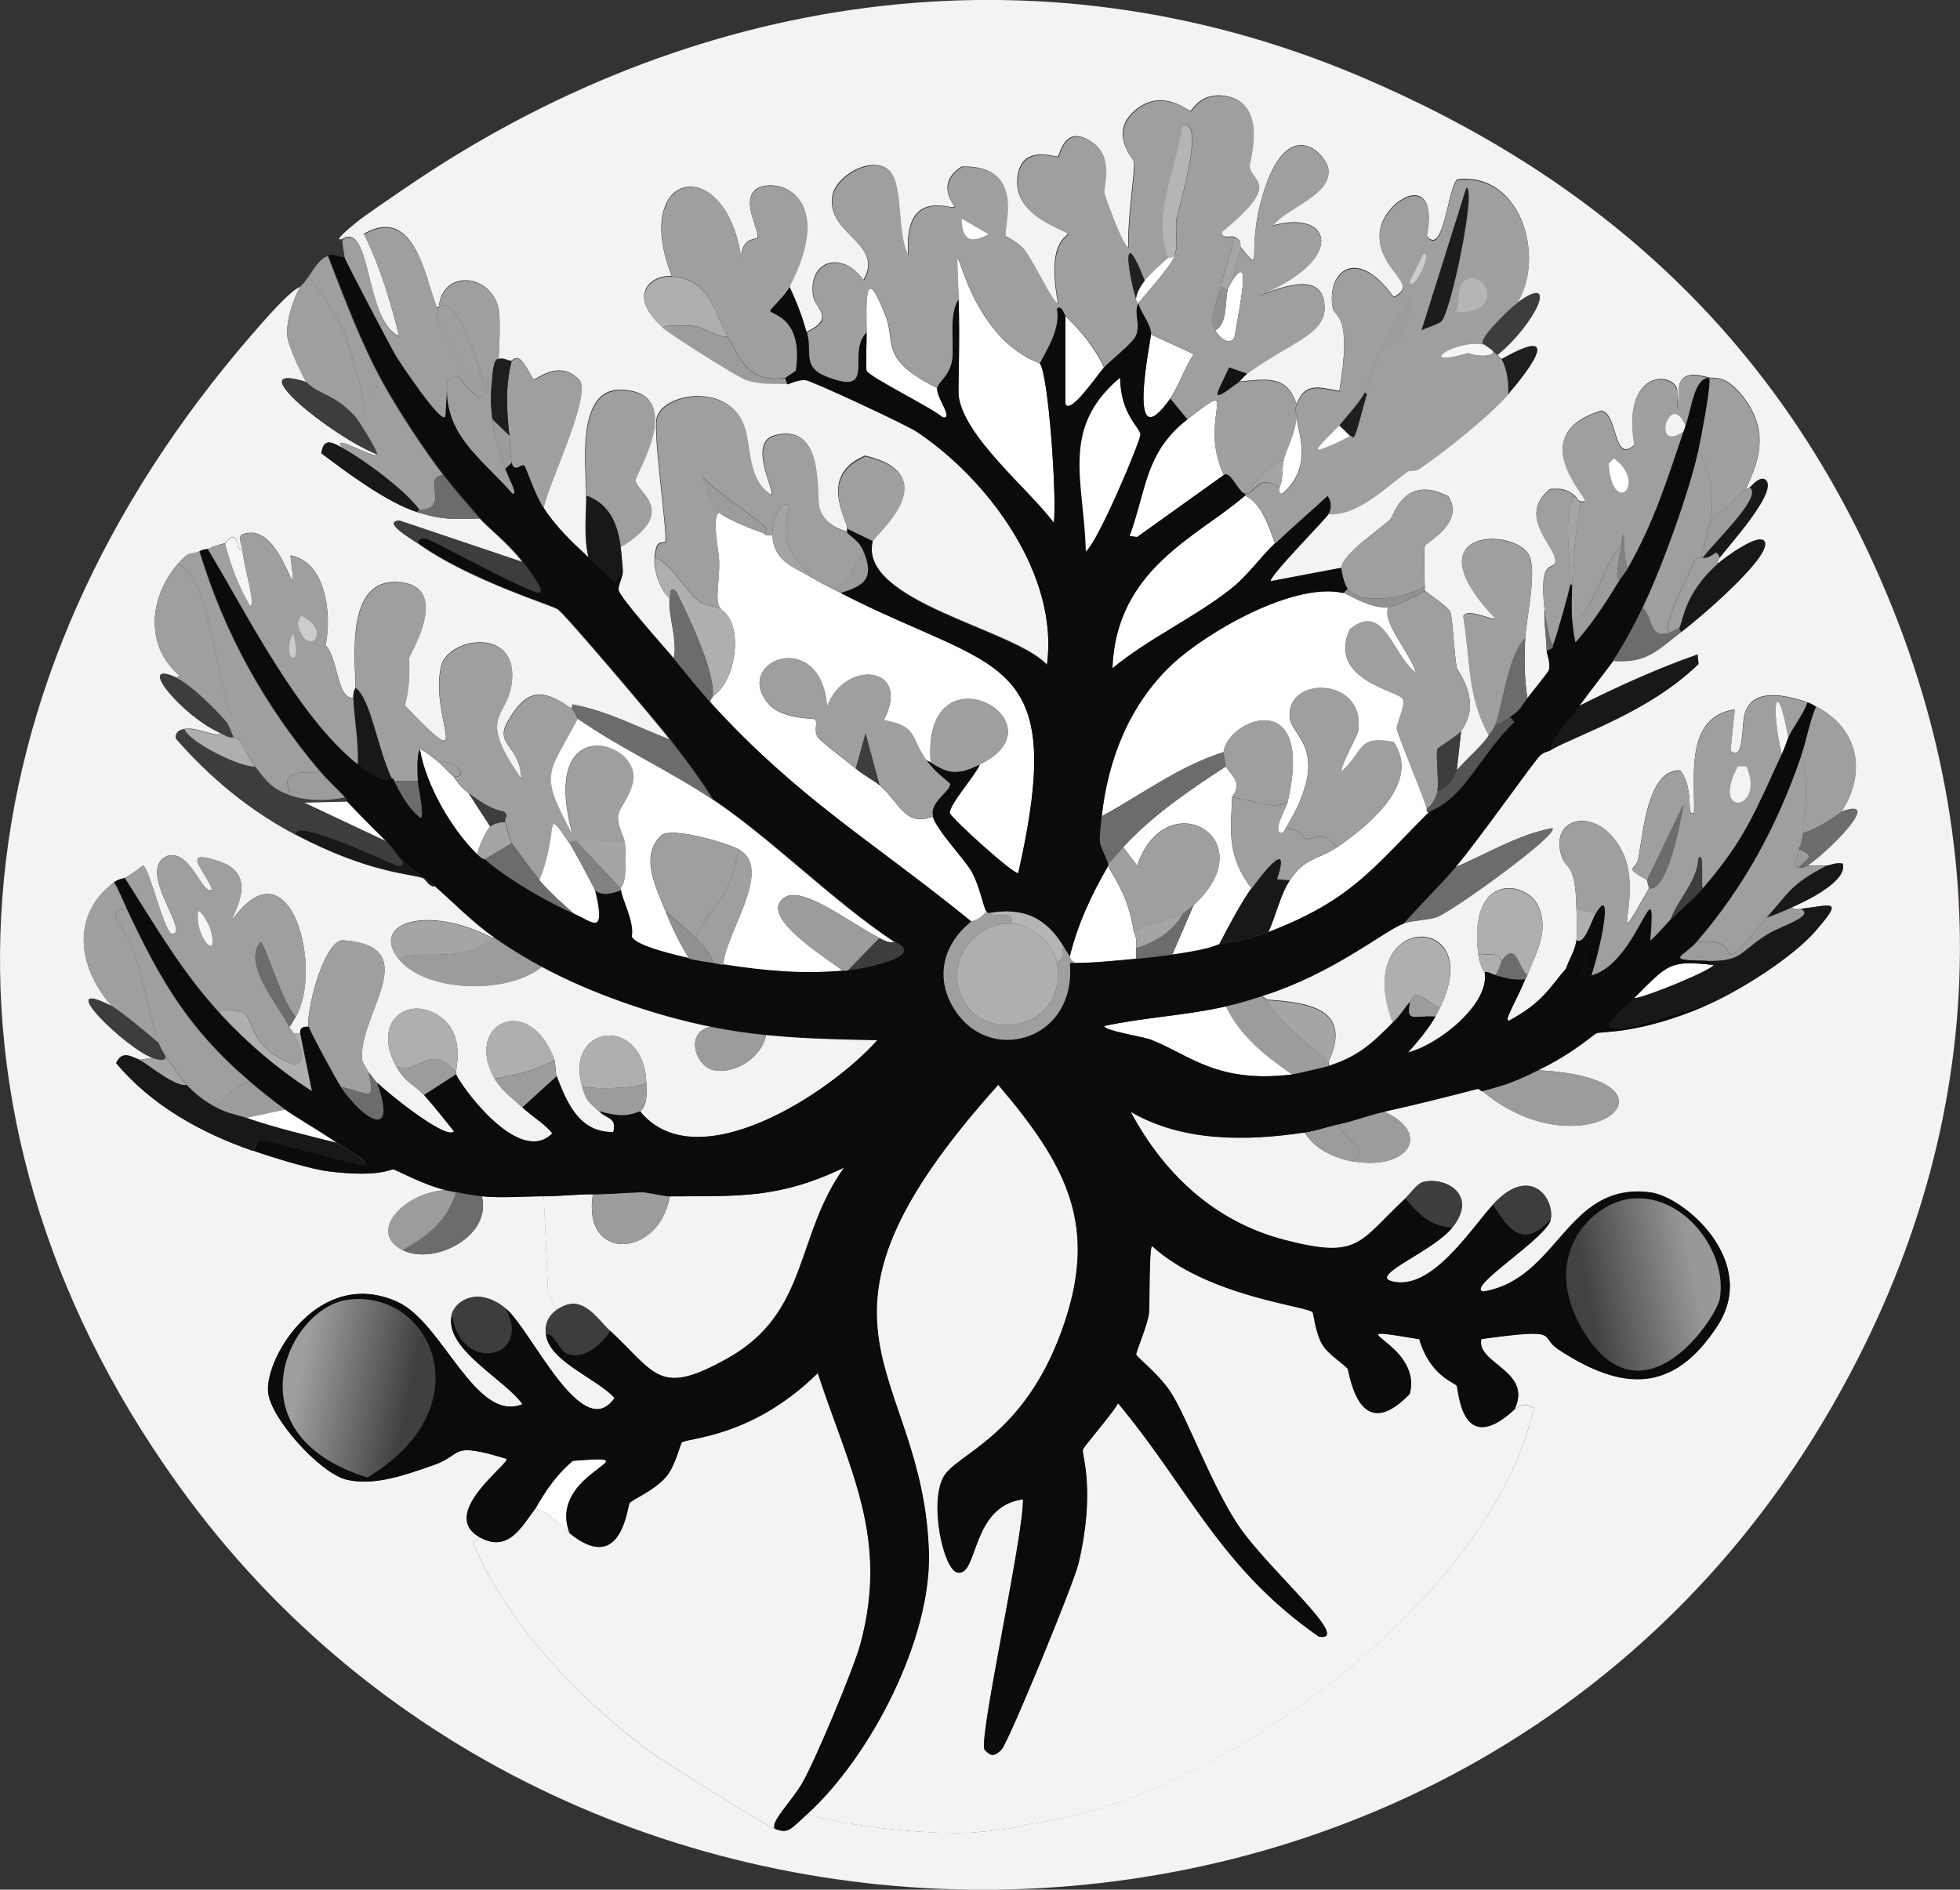 <?xml version="1.0" encoding="UTF-8"?>
<svg id="Layer_2" data-name="Layer 2" xmlns="http://www.w3.org/2000/svg" xmlns:xlink="http://www.w3.org/1999/xlink" viewBox="0 0 136.34 131.46"><rect x="0" y="0" width="136.34" height="131.46" fill="#333333" stroke="none"/>
  <defs>
    <style>
      .cls-1 {
        fill: #1e1e1f;
      }

      .cls-1, .cls-2, .cls-3, .cls-4, .cls-5, .cls-6, .cls-7, .cls-8, .cls-9, .cls-10, .cls-11, .cls-12, .cls-13, .cls-14, .cls-15, .cls-16, .cls-17, .cls-18, .cls-19, .cls-20, .cls-21, .cls-22, .cls-23 {
        stroke-width: 0px;
      }

      .cls-2 {
        fill: url(#linear-gradient);
      }

      .cls-3 {
        fill: #9d9c9c;
      }

      .cls-4 {
        fill: #231f20;
      }

      .cls-5 {
        fill: #f4f2f2;
      }

      .cls-6 {
        fill: #b6b5b5;
      }

      .cls-7 {
        fill: #cecccb;
      }

      .cls-8 {
        fill: #3c3e3e;
      }

      .cls-9 {
        fill: #6a6c6d;
      }

      .cls-10 {
        fill: #1c1c1c;
      }

      .cls-11 {
        fill: #b0aeae;
      }

      .cls-12 {
        fill: #181818;
      }

      .cls-13 {
        fill: #a09fa0;
      }

      .cls-14 {
        fill: #929191;
      }

      .cls-15 {
        fill: #818283;
      }

      .cls-16 {
        fill: #121213;
      }

      .cls-17 {
        fill: url(#linear-gradient-2);
      }

      .cls-18 {
        fill: #a4a4a3;
      }

      .cls-19 {
        fill: #f6f6f5;
      }

      .cls-20 {
        fill: #545456;
      }

      .cls-21 {
        fill: #a7a4a5;
      }

      .cls-22 {
        fill: #0a0b0b;
      }

      .cls-23 {
        fill: #fff;
      }
    </style>
    <linearGradient id="linear-gradient" x1="20.9" y1="95.65" x2="28.48" y2="97.17" gradientUnits="userSpaceOnUse">
      <stop offset="0" stop-color="#9e9e9f"/>
      <stop offset="1" stop-color="#3f4141"/>
    </linearGradient>
    <linearGradient id="linear-gradient-2" x1="117.84" y1="88.58" x2="110.41" y2="90.05" gradientUnits="userSpaceOnUse">
      <stop offset="0" stop-color="#979899"/>
      <stop offset="1" stop-color="#424242"/>
    </linearGradient>
  </defs>
  <g id="Layer_1-2" data-name="Layer 1">
    <g>
      <path class="cls-5" d="M20.87,19.96c-.5.97-.96,2.29-.89,3.38.05.79,1.22,3.1,1.34,3.24-4.81-1.51,1.78,3.79,4.91,5.03-.16.37-3.38-1.6-2.38-.43-.72-.39-1.32-.77-1.49.36,1.77,1.33,4.62,3.46,6.69,4.1,1.77.54,2.42.48,4.31.43.47.55,2.05,1.8,2.97,3.02l-8.55-2.88c-1.23.09.83,1.27,1.26,1.58,3.45,2.51,9.29,4.31,9.74,4.6.51.32,6.93,7.93,7.81,9.06-2.24-.85-4.39-2.02-6.77-2.44l-.07.29c-2.03-1.45-3.14-1.41-4.46.93-.91,1.61.92,1.66.97,3.95-3.16-4.49-.99-4.17-.67-6.69.51-3.95-4.44-3.16-4.91-1.15-.85,3.62,2.55,8.04-2.53,2.73.48-1.81.26-3.14.3-3.31.07-.3,2.89-4.83-.52-5.25-3.95-.49-3.22,5.24-3.2,7.33,0,.07-.17.15-.15.72-1.18.04-1-2.67-1.93-3.67.44-2.11.05-5.81-2.45-6.25.58,4.63-.32-1.48-2.68-1.58-1.27.03-.72.56-.67,1.15-.44.14-.21-.79-.67-.86-.16-.03-.49.42-.52.43-1.07.3-1.13.41-1.19.43-.04.01-.2-.04-.59.14-.72.33-.63-.12-1.49.86-2.01,2.32-2.37,5.73.15,7.84l-.3.07c-2.9-1.31.47,2.73,3.12,3.88-.27.36-1.61-.46-2.53-.29-.38.07-.64.23-.59.65,2.36,2.71,5.12,5,8.33,6.69,5.13,2.7,8.07,2.72,8.85,3.02.2.08.44.64.82.58,1.34,1.19,2.69,2.57,4.16,3.59h-.15c-4.57-2.36-8.49-1.01-6.54,1.44,1.9,2.39,7.64,2.5,9.97.58,3.38,1.84,7.96,3.42,11.75,4.17-1.84.4-1.03,2.78.22,3.02,1.56.3,3.36-.96,3.64-2.44,2.59.26,5.14.31,7.73.36-3.27,3.69-12.58,9.78-16.51,4.96.56-.41.47-1.39.45-2.01-.18-4.75-5.73-4.06-4.46.29.34,1.15.43.96,1.19,1.73.55.55,1.22.38.97,1.44-2.38.04-3.23-2.05-3.94-3.88-.07-.18-.08-.95-.15-1.15-1.71-4.76-6.36-2.57-4.16,1.29.48.84,1.25,1.36,1.93,2.01.66.63,1.49,1.09,2.08,1.8-2.37,2.43-6.6-3.62-6.69-4.1,0-.05,0-.1,0-.14-.04-.3.66-2.62-1.12-3.88-2.22-1.58-4.78.36-3.05,3.45.65,1.17,1.21,1.21,1.93,2.01.73.81,1.4,1.67,2.08,2.52-.49.7-4.74-2.75-5.35-3.38-.21-.21-.37-.53-.59-.72-.04-.17-.43-.66-.45-.93-.23-3.18,4.5-7.9-1.41-8.27-1.35.28-2.5,5.1-2.31,6.04-.7-.08-.56.41-.59.43-.03.02-.27-.01-.45,0-.08-.17-.21-.26-.3-.43.18-.23.3-.47.45-.72,1.94-3.35-.39-12.33-4.39-6.76-.25-.1,2.03-3.03-.89-4.03-2.79-.95-1.1.52-.52,1.94-.7.51-1.42-2.68-3.05-2.37-2.39.89,1.49,5.3.3,5.46-.61.08-1.62-4.68-2.08-4.75-.39.31-.83.63-1.26.86-.03.02-.44.06-.74.29-3.07,2.32-2.5,5.99-.15,8.63-4.27-2.17,1.01,2.98,2.83,3.59l-.89.14c-.71-.3-1.23-.63-1.64.22,2.45,2.93,5.9,4.86,9.52,6.11,1.36.47,3.95,1.28,5.28,1.44,3.46.42,4.24-.16,4.46-.14.2.01,2.03,1.05,3.64,1.44-2.84.15-5.48,2.9-2.97,4.17,2.13,1.08,6.21-.92,5.5-3.74,1.41.14,2.9,0,4.31,0q.15,3.34.3,6.69l.59,1.22c-.62.44-.83,1.02-.74,1.73.22,1.85,3.64,3.08,4.76,4.39-2.25,3.26-5.82-4.83-7.59-6.25-1.96-1.58-3.49-.44-3.72.43-.61,2.39,3.64,4.47,4.91,6.25-3.3,1.33-5.52-5.68-8.7-7.12-5.4-2.45-9.19,3.8-9,6.25.14,1.82,3.6,5.65,5.43,6.11,1.96.49,4.25-.36,6.1-1.01,2.08-.72,1.01-1.67,5.06-.43.29.29-4.79,3.83-1.86,5.46l-.45.36c2.17,5.41,7.25,10.76,11.97,14.31,1.09.82,8.22,5.31,9,5.61.94.36,1.05.06,2.23-1.01,3.24.86,7.74,1.36,11.08,1.29.64-.01,3.78-.32,4.16-.58,13.34-1.58,32.42-15.77,35.33-28.97-.62-.39-.8-.22-1.34.07,1.29-2.69-2.7-3.17-2.31-4.89,5.71-.78,3.95-.21,5.35.72,4.4,2.9,7.98,3.12,11.08-1.65,2.9-4.47-2.31-8.98-4.69-9.27-5.84-.73-6.35,6.03-11.6,6.9-1.32-.24,4.47-3.76,4.69-5.03.26-1.5-1.47-3.8-4.02-1.01-1.57,1.72-4.31,6.09-7.07,5.32-1.51-.42,2.91-2.07,4.24-3.74,1.82-2.29-.49-3.53-2.01-3.16-.43.1-.95.85-1.26,1.15-3.28,3.07-3.19,4.23-8.4,2.88-4.92-1.28-8.42-4.64-10.71-8.92,3.63,2.11,8.05,2.04,12.12,1.44.63,1.12,2.02,1.79,3.27,2.01,4.01.7,5.58-1.97,2.23-3.45,2.17-.48,4.32-1.02,6.47-1.58.2-.05.25.18.37.14,7.1,5.95,15.2-.81,3.87-1.44,2.57-1.25,3.86-2.51,4.09-2.59.37-.12,2.96.07,7.51-1.87,2.35-1,6.12-3.37,7.73-5.25,1.9-2.21,1.21-1.79-1.04-1.51-.27.03-.62.04-.59-.14,1.08-.49,3.83-1.81,3.5-3.02-.54-.09-.87.14-1.12.14-.49.01-.85.03-1.34,0,1.54-1.04,5.33-4.88,2.38-3.74,1.76-2.72,1.22-5.79-1.78-7.33-.25-.13-.28-.18-.59-.29-1.28-.43-3.66-1.09-4.31.65-.33.87-.03,3.56-1.04,2.73l.3-2.88c-3.48.51-2.77,4.71-2.83,7.19-.61.34.07-1.7-.97-2.95-2.25-.06-2.56,4.22-2.9,6.11-.16.91-1.12.54.59,1.51l.15.58c-3.01,5.31-.41.69-1.78-2.37-1.54-3.43-5.24-2.76-4.31.14.33,1.03.97.32,1.04,3.67.01.61.07,1.68,0,2.16-.11.75-.51,1.32-.74,2.01-1.04,1.15-1.52,2.3-3.94,3.59-.45.13.48-1.34,1.12-2.88,0-.01.02.05.15-.29.61-1.57,1.55-3.08.74-4.82-.81-1.74-4.87-2.36-4.16,3.38.1.85.44,1.23.45,1.29.33,2.17-3.2,5-5.35,5.54.72-.79,1.4-1.6,1.93-2.52.12-.2.2-.37.3-.58,3.38-6.8-6.2-6.71-3.27,1.01-1.43,1.44-2.4,2.37-4.46,3.02.01-.11-.02-.24,0-.29,1.61-3.55-1.13-4.12-4.31-4.31-.14-.22-.3-.1-.3-.29,4.99-1.57,8.49-4.56,9.82-5.03.5-.18,1.84-.26,2.31-.43,1.13-.42,8.62-5.83,8.03-6.18-2.41.46-4.53,1.79-6.77,2.73,1.61-1.88,5.57-7.52,5.95-7.84.32-.26.46-.2.74-.36,1.85-1.05,6.83-2.62,10.26-5.97l-.07-.65c-2.83.99-5.58,2.24-8.26,3.59.81-1.13,2.25-2.97,2.38-3.16,2.45.19,3.18-.85,4.76-2.01,1.04-.77,6.27-5.21,5.8-6.25-.33-.74-2.85,1.14-3.27,1.51-.03-.17.06-.3.15-.43.39-.58,4.4-4.91,3.05-5.46-.42-.08-.78.45-.97.58-.06.04-.25.11-.3.14,1.14-2.26,1.5-4.25-.15-6.4-1.24-1.61-2.01-1.29-2.38-1.37-.45-.09-1.78-.57-2.08.5-.06.23-.09,3.23-.15.29-.44-1.27-3.87-1.19-2.97,3.88-1.5,1.39-1.11-2.14-2.31-2.37-5.32,1.64-1.07,5.86-1.12,6.25-.01.12-.3.06-.3.07-.25-.05-.25-.28-.45-.43-.57-.45-.98-.49-1.71-.43-2.41,1.96.62,4.11.37,5.1-.14.58-1.15-.34-.74,3.24-.04.97.13,1.91.15,2.88,0,.21.29.83.15,1.37-.03.12-1.28,1.67-1.49,1.94-.22-1.34-.22-2.82-.15-4.17.08-1.39.8-4.51.3-5.68-.89-2.06-8.41-2.02-2.38,4.31-.07.22-2.01-.78-2.23-.14.53,3.04.24,5.46,1.78,8.27-.45.73-1.64,1.73-2.23,2.44l.3-2.73c1.51-2.05-.25-4.15-.3-4.39-.2-.98-.29-3.5-.45-3.88-.17-.41-1.75-1.4-1.78-1.51-.02-.06.01-.19,0-.29-.02-.14-.04-2.67,0-2.8.06-.22,2.84-1.62,1.64-3.45-3.08-1.61-3.84,1.41-4.02,1.58-.79.76-3.3,2.39-3.42,3.38l-4.91.93c-.17-.29,3.89-4.4,4.02-4.67,2.17.1,4.2-2.11,5.58-3.02.03-.02.47.04.74-.14,1.66-1.12,4.92-3.72,6.17-5.18,1.54-1.8,3.87-4.89-.45-2.44,0-.02-.13-.04-.3-.29,2.56-2.06,4.43-5.88,1.34-3.59,2.03-3.12.36-9.1-4.09-8.63-.68.26-.95,5.48-2.16,3.95.93-4.78-3.03-2.54-3.27-.29-.28,2.61,2.9,3.59.97,4.53-2.69-3.72-4.72-1.6-4.24.79.12.62,1.38.38.45,5.75-1.39-.24-2.38-.65-2.97.93-.65-2.09-2.15-1.74-4.02-1.58.12-.09.48-.5.59-.58,3.24-2.32,5.7-2.78,5.35-4.96-.35-2.22-3.33-.85-4.61-.43,6.29-2.54,5.13-6.04,1.04-4.89.96-1.28,4.03-2.09,3.87-3.88-.1-1.07-3.05-4.28-4.76,2.44-.87,3.42.23,4.94-1.34,2.95-.12-.15.2-.37-.45-.72-.19-.1-.89.2-.89-.36,4.23-3.5,2.05-3.37,1.93-4.6-.03-.28,1.29-4.27-1.56-4.82-1.82-.35-2.39.98-2.53,1.01-.2.03-1.88-1.55-3.72-.14-2.08,1.6-.27,3.46-.22,3.67.11.49-.51,4.4-.37,5.97-.38.06-1.67-3.6-1.71-3.81-.07-.31.64-2.38-.67-3.38-2.05-1.57-2.39.76-2.53.86-.14.1-2.3-.79-2.75,1.08-.74,3.08,3.38,4.02,3.42,4.31.04.25-1.5.42-.67,4.82-.29.15-1.6-2.72-2.31-3.67-.45-.6-1.31-.93-1.34-1.01-.23-.53,1.51-4.94-3.05-4.82-1.91,1.25-.45,2.66-.52,2.8-.13.26-3.55-1.45-3.2,3.38-.89-1.62-.27-5.27-1.49-6.04-1.31-.83-3.6.6-3.79,1.94-.39,2.67,3.67,3.27,2.16,5.82-1.36-2.03-3.85-1.46-3.5,1.08.13.93,1.61,1.56-.45,2.52-.31-1.12-.69-2.12-1.19-3.16,3.36-6.49-1.03-7.67-2.31-6.76-1.13.81.31,2.95.07,3.38-.06.12-1.08-.04-1.12,1.37-1.06-7.33-7.72-6.13-4.83,1.29-1.58-.09-3.07,1.45-.59,3.59.61.53,5.19,3.43,5.73,3.59,1.14.36,1.79.23,2.9.29.08,0,.8-.34,1.26-.29.43.05,6.97,3.08,7.73,3.59,5.04,3.36,9.93,10.02,9.07,16.25-2.32-2.5-13.15-4.38-12.12-8.63.1-.39,5.22-4.53-.52-5.9-3.27,1.35-1.3,4.37-1.26,5.03,0,.1,0,.19,0,.29-.1-.09-1.52-.36-1.93-1.65-.29-.91.44-5.94-3.05-5.1-2.04.49.06,4.01-.3,4.17-1.91-1.22-1.24-3.87-2.16-5.39-1.4-2.33-5.36-1.61-5.8,0-.29,1.06.78,8.24.59,8.63-.1.21-.63-.34-.74,1.08-.08.91.35,2.24,1.04,2.88-.09,1.33.56,2.8.3,4.17-.62-.76-3.8-4.26-3.87-4.82-.04-.32.34-.95.3-1.37-.05-.52-.08-1.07-.15-1.58,4.14-2.54,1.08-3.74,1.04-4.67-.02-.39,3.64-6.1-.97-6.25-3.18-.11-2.46,5.29-2.45,7.33,0,1.45-.18,2.87.15,4.31-1.16-1.07-2.27-2.13-3.12-3.45.35-1.7,3.28-7.69,2.53-8.84-1.41-1.54-3.02-.03-3.2-.07-.09-.02-.65-1.29-1.04-1.44-.33-.13-.49.15-.52.14-.3-.02-.51-.22-.89-.14.06-.67.13-2.98,0-3.52-.58-2.41-3.91-2.72-4.16-.07h-.15c-.81-2.11-1.54-7.12-5.06-5.1,1.11,2.24,1.88,4.78,2.45,7.12-2.4-1.04-1.91-8.01-3.94-6.76-.61.2.14-.48.97-1.15.61-.5,2.44-1.73,3.27-2.3C47.86-.44,71.98-4.27,94.57,5.3c16.21,6.86,28.16,17.61,35.47,33.29,9.43,20.22,8.21,41.22-3.27,60.39-25.21,42.08-86.62,43.03-114.38,4.31C-6.36,77.14-3.19,47.1,17.59,23.2c.8-.92,2.52-2.92,3.27-3.24Z"/>
      <g>
        <g>
          <path class="cls-5" d="M105.35,98.04c.54-.29.71-.46,1.34-.07-2.91,13.2-21.98,27.4-35.33,28.97-.38.26-3.52.56-4.16.58-3.34.07-7.84-.43-11.08-1.29,4.47-4.07,8.64-12.23,8.48-18.19-.36-13.07-10.5-15.51,4.83-32.57,4.83,5.69,7.06,9.89,4.39,17.18-2.68,7.32-7.25,8.47-8.18,10.07-1.04,1.79-.02,6.53.97,6.69,1.43.23.89-4.61,4.54-5.1.07,2.45-3.06,16.45-2.68,17.4.45.52.71.5,1.19,0,.49-.51,5.03-11.57,5.35-12.94,1.2-5.13.22-7.52.3-7.91.04-.2,2.2-2.66,2.45-3.24,4.96,5.96,7.11,11.47,13.98,16.25,2.4.36-3.57-4.72-5.58-7.69-1.93-2.86-3.61-7.61-4.76-9.35-.81-1.23-2.35-2.42-2.38-2.59-.02-.15.8-2.04.89-2.88.07-.58,0-4.61.22-4.67,3.85,3.51,10.74,4.17,11.16,4.6.09.09.17,1.34.67,2.23.42.74,1.66,1.47,1.78,1.73.14.3.77,5.42,4.31,1.73.96-3.68-5.88-4.89.67-3.81.74,2.56,2.51,3.04,2.6,3.24.14.28.31,5.08,4.02,1.65Z"/>
          <path class="cls-5" d="M53.89,127.23c-.78-.29-7.91-4.79-9-5.61-4.72-3.55-9.81-8.9-11.97-14.31l.45-.36c2.01,1.12,2.95-.82,3.87-2.01,1.64.64,1.7,1.17,2.38,1.73,3.58,2.92,3.99-1.74,4.16-2.08.13-.25,1.89-.93,2.68-2.01.51-.7.87-2.15.97-2.23.43-.33,4.88-.32,9.45-4.82,2.26,6.86,4.95,11.46,2.97,18.84-.46,1.72-3.1,8.01-4.02,9.63-.73,1.3-2.3,2.77-1.93,3.24Z"/>
          <path class="cls-5" d="M42.43,92.58c-1.03-.96-1.97-2.67-3.72-1.44l-.59-1.22q-.15-3.34-.3-6.69c1.15,0,2.28-.15,3.42-.14-.77,4.77,4.63,4.41,5.35.14,4.81-.04,7.55.18,12.12-2.01-3.43,4.77-2.43,10.05-8.03,13.23-4.87,2.76-5.04,1.12-8.26-1.87Z"/>
        </g>
        <path class="cls-13" d="M39.76,49.3c.27.19.34.65.45.72-2.1,4.02-2.71,3.65-.37,8.05-2.22-8.13,3.92-6.75,4.24-4.24.15,1.15-.98,2.34-1.04,2.88-.1.84.41,1.45.45,1.94-1.06-.16-2.36-.23-3.42-.14-.22.02-.26.05-.45.14-1.84-2.73-.64-.95-2.08,2.59-.32-.37-1.85-2.43-1.93-2.59-.23-.44-.28-.98-.45-1.44-.13-.34.29-.39-.07-.72-.1-.09-.78,0-2.45-1.29-.8-.62-.97-1.08-1.04-1.15,1.27-.02-.33-1.36-1.04-1.01-.46-.39-1.43-1.12-1.34-.86-.25.29-.17,1.7-.15,2.16h-1.64c-.1-.2-.14-.13-.15-.14-1.01-2.05-1.47-5.55-2.53-6.33-.02-2.09-.75-7.82,3.2-7.33,3.41.42.59,4.94.52,5.25-.04.16.18,1.5-.3,3.31,5.08,5.31,1.68.89,2.53-2.73.47-2.01,5.41-2.8,4.91,1.15-.32,2.52-2.49,2.19.67,6.69-.05-2.3-1.88-2.34-.97-3.95,1.32-2.34,2.43-2.39,4.46-.93Z"/>
        <path class="cls-13" d="M25.63,74.61c.53,2.21,0,1.4-1.93,1.01-.34-.5-2.18-3.89-2.23-4.17-.19-.94.96-5.76,2.31-6.04,5.91.36,1.18,5.09,1.41,8.27.02.28.41.77.45.93Z"/>
        <path class="cls-13" d="M125.43,57.93c-.08.77-.28,1.06-.3,1.15-.12.75-.58,1.08,0,1.29.37.08.49-.15.59-.14.49.03.85.01,1.34,0-2.55,1.31-2.66,1.95-4.16,3.59-.37.41-2.04,2.62-2.45,2.59-.44-.03.03-1.18-2.45-.86,3.34-3.84,5.66-8.19,7.29-12.94.53,1.47.33,3.71.15,5.32Z"/>
        <path class="cls-12" d="M118.59,70c-.91,0-6.61,2.35-6.69,1.22.52-.67,1.19-1.2,1.78-1.8.68.01,5.54-2.01,5.5-2.3l-.45-.29c2.53.03,2.2-.6,4.24-1.87.91-.57,3.28-1.24,2.31-1.73,2.25-.28,2.94-.7,1.04,1.51-1.61,1.88-5.39,4.25-7.73,5.25Z"/>
        <path class="cls-3" d="M103.12,75.9c1.74-.46,2.27-.66,3.87-1.44,11.33.63,3.23,7.38-3.87,1.44Z"/>
        <path class="cls-13" d="M128.11,56.49c-.14.06-1.7,1.25-2.68,1.44.18-1.61.39-3.85-.15-5.32.39-1.13.58-2.34,1.04-3.45,3,1.54,3.55,4.61,1.78,7.33Z"/>
        <path class="cls-13" d="M60.73,37.65l-1.78-.86c-.04-.66-2-3.68,1.26-5.03,5.74,1.36.62,5.5.52,5.9Z"/>
        <path class="cls-12" d="M107.88,52.17c-.16-.58,1.38-2.25,1.93-3.02,2.68-1.35,5.43-2.6,8.26-3.59l.07.65c-3.44,3.35-8.41,4.91-10.26,5.97Z"/>
        <path class="cls-9" d="M97.62,64.25c1.15-1.33,2.43-2.55,3.57-3.88,2.23-.95,4.35-2.28,6.77-2.73.59.35-6.91,5.77-8.03,6.18-.46.17-1.8.25-2.31.43Z"/>
        <path class="cls-9" d="M46.6,51.45c1.04,1.34,2.1,2.73,2.97,4.17-3-1.99-6.39-3.53-9.37-5.61-.11-.07-.18-.53-.45-.72l.07-.29c2.38.43,4.53,1.59,6.77,2.44Z"/>
        <g>
          <path class="cls-3" d="M37.67,67.27c-2.33,1.93-8.07,1.82-9.97-.58,1.6-.72,4.46.42,6.54-1.44h.15c1.01.7,2.19,1.43,3.27,2.01Z"/>
          <path class="cls-21" d="M34.25,65.26c-2.09,1.85-4.95.72-6.54,1.44-1.94-2.45,1.98-3.79,6.54-1.44Z"/>
        </g>
        <path class="cls-8" d="M35.14,91c1.97,3.49-3.15,4.67-3.72.43.22-.87,1.75-2.01,3.72-.43Z"/>
        <path class="cls-8" d="M36.33,39.09c.63.82,1.8,2.35.97,2.16-1.29-.32-7.31-3.67-7.73-3.74-.25-.04-.45.03-.52.29-.43-.31-2.49-1.49-1.26-1.58l8.55,2.88Z"/>
        <path class="cls-12" d="M116.95,43.98l-.15-.29c.27-.34.26-2.33,2.68-4.46.42-.37,2.94-2.25,3.27-1.51.47,1.05-4.76,5.49-5.8,6.25Z"/>
        <path class="cls-8" d="M42.43,92.58c-.56.97-1.87,2.09-3.05,1.58-.43-.19-1.04-1.63-1.41-1.29-.08-.7.12-1.29.74-1.73,1.75-1.24,2.68.47,3.72,1.44Z"/>
        <g>
          <path class="cls-9" d="M33.51,83.23c.71,2.82-3.37,4.82-5.5,3.74,1.77-1.01,3.13-2.03,3.72-4.03.57.11,1.21.23,1.78.29Z"/>
          <path class="cls-3" d="M31.72,82.95c-.59,1.99-1.95,3.02-3.72,4.03-2.5-1.27.13-4.02,2.97-4.17.23.05.51.1.74.14Z"/>
        </g>
        <g>
          <path class="cls-13" d="M43.18,38.08c-.21-1.55-.72-2.99-2.38-3.59,0-2.04-.73-7.44,2.45-7.33,4.61.16.95,5.86.97,6.25.04.94,3.1,2.13-1.04,4.67Z"/>
          <path class="cls-12" d="M43.18,38.08c.07.51.1,1.06.15,1.58l-.52.86c-.64-.56-1.24-1.15-1.86-1.73-.33-1.44-.15-2.86-.15-4.31,1.66.61,2.17,2.05,2.38,3.59Z"/>
        </g>
        <path class="cls-8" d="M107.88,84.81c-1.85,2-2.83.92-4.02-1.01,2.54-2.79,4.27-.49,4.02,1.01Z"/>
        <g>
          <path class="cls-13" d="M54.93,19.96c-.32.61-1.35,1.55-1.34,1.65.04.24,2.34.43,1.78,4.17l-.74.5c-2.57.41-3.14-1.35-4.02-2.88-1-1.75-1.28-4.02-3.87-4.17-2.88-7.43,3.78-8.62,4.83-1.29.03-1.41,1.05-1.25,1.12-1.37.24-.43-1.21-2.57-.07-3.38,1.27-.91,5.67.27,2.31,6.76Z"/>
          <g>
            <path class="cls-11" d="M46.75,19.25c2.59.15,2.87,2.42,3.87,4.17-.62.07-1.78-.65-2.16-.72-.31-.06-2.56-.14-2.31.14-2.47-2.14-.99-3.68.59-3.59Z"/>
            <path class="cls-3" d="M50.61,23.42c.87,1.53,1.45,3.28,4.02,2.88l.15.43c-1.12-.06-1.76.07-2.9-.29-.53-.17-5.11-3.06-5.73-3.59-.25-.29,1.99-.2,2.31-.14.37.07,1.53.79,2.16.72Z"/>
          </g>
        </g>
        <path class="cls-8" d="M101.04,85.39c-1.64-.11-2.28-.88-3.27-2.01.32-.3.83-1.05,1.26-1.15,1.52-.37,3.83.88,2.01,3.16Z"/>
        <path class="cls-12" d="M27.26,54.19c-.76.39-1.77-.51-2.38-1.01.09-1.54-.24-3.07-.3-4.6-.02-.57.15-.65.15-.72,1.06.77,1.52,4.27,2.53,6.33Z"/>
        <path class="cls-3" d="M125.28,63.25c.98.49-1.39,1.16-2.31,1.73-2.04,1.27-1.71,1.9-4.24,1.87-3.05-.04-1.63-.28-.74-1.29,2.48-.32,2.02.83,2.45.86.41.03,2.08-2.18,2.45-2.59.61-.2,1.2-.46,1.78-.72-.03.18.32.18.59.14Z"/>
        <path class="cls-8" d="M12.24,47.14c.97.44,2.85,2.28,3.57,3.16.11.14.41.96.45,1.01-.35.06-.6-.16-.89-.29-2.65-1.15-6.02-5.19-3.12-3.88Z"/>
        <g>
          <path class="cls-11" d="M38.57,73.74c-1.28.74-2.73,1.06-4.16,1.29-2.2-3.86,2.46-6.05,4.16-1.29Z"/>
          <path class="cls-3" d="M38.71,74.89l-2.38,2.16c-.69-.65-1.45-1.17-1.93-2.01,1.44-.23,2.88-.55,4.16-1.29.07.2.08.97.15,1.15Z"/>
        </g>
        <path class="cls-9" d="M125.73,60.23c-.11,0-.22.22-.59.14.54-.69,1.25-.75,0-1.29.01-.09.21-.38.3-1.15.97-.18,2.54-1.38,2.68-1.44,2.95-1.14-.84,2.69-2.38,3.74Z"/>
        <path class="cls-12" d="M124.69,63.1c-.58.26-1.17.52-1.78.72,1.51-1.65,1.61-2.29,4.16-3.59.25,0,.57-.23,1.12-.14.33,1.21-2.41,2.53-3.5,3.02Z"/>
        <g>
          <path class="cls-13" d="M106.09,44.41c-1.19,1.13-1.58,4.84-2.08,6.04-.17.4-.27.44-.45.72-1.55-2.81-1.26-5.23-1.78-8.27.22-.63,2.16.36,2.23.14-6.03-6.34,1.49-6.37,2.38-4.31.51,1.17-.22,4.29-.3,5.68Z"/>
          <path class="cls-9" d="M106.09,44.41c-.08,1.35-.07,2.83.15,4.17-.46.58-.36.71-1.19,1.29-.29.2-.7.52-1.04.58.5-1.2.89-4.9,2.08-6.04Z"/>
        </g>
        <path class="cls-20" d="M99.4,56.49c-.23,0-.12-.18-.15-.29.28.03.7-.88.74-1.15.87-.2,1.27-1.36,1.34-1.44.59-.71,1.79-1.71,2.23-2.44.17-.28.28-.32.45-.72.34-.06.75-.37,1.04-.58l.3.36c-1.4,1.26-2.76,3.55-3.87,4.75-1.13,1.22-1.99,1.42-2.08,1.51Z"/>
        <g>
          <path class="cls-11" d="M31.72,74.61c-1.84-2.19-2.55.22-4.16-.43-1.73-3.09.83-5.03,3.05-3.45,1.78,1.27,1.08,3.58,1.12,3.88Z"/>
          <path class="cls-3" d="M31.72,74.61s0,.1,0,.14l-2.23,1.44c-.73-.8-1.28-.84-1.93-2.01,1.62.65,2.33-1.76,4.16.43Z"/>
        </g>
        <g>
          <g>
            <path class="cls-3" d="M87.8,69.28c0,.19.16.07.3.29,1.34,2.06,2.61,2.68,4.31,4.31-.02.05.01.18,0,.29-.26.08-2.33.55-2.53.58-1.88-1.28-3.62-2.68-4.61-4.75.87-.2,1.68-.45,2.53-.72Z"/>
            <path class="cls-21" d="M92.41,73.89c-1.71-1.64-2.98-2.26-4.31-4.31,3.19.2,5.92.76,4.31,4.31Z"/>
          </g>
          <g>
            <path class="cls-3" d="M94.05,80.79c1.53-.82-.69-1.47-.89-2.59,1.06-.22,2.08-.63,3.12-.86,3.35,1.48,1.77,4.15-2.23,3.45Z"/>
            <path class="cls-3" d="M94.05,80.79c-1.25-.22-2.64-.89-3.27-2.01.82-.12,1.58-.41,2.38-.58.2,1.12,2.42,1.77.89,2.59Z"/>
          </g>
        </g>
        <g>
          <path class="cls-8" d="M12.83,50.74c.46.98,3.89,2.64,4.91,2.59.69.86.97,1.37,2.08,1.87,1.23.55,2.82.57,4.16.29.2.23.14.28.15.29l-2.97.07,5.65,2.66c.53.53.91,1.17,1.19,1.44.06.3-.12.35-.37.29-.39-.1-7.26-3.4-7.07-2.16-3.21-1.69-5.96-3.98-8.33-6.69-.04-.41.21-.57.59-.65Z"/>
          <path class="cls-12" d="M28.01,59.94c.77.74,1.45,1.04,2.23,1.73-.38.07-.62-.5-.82-.58-.78-.3-3.72-.32-8.85-3.02-.19-1.24,6.68,2.06,7.07,2.16.25.06.43.01.37-.29Z"/>
          <path class="cls-11" d="M15.36,51.02c.29.13.54.34.89.29.06.08.38.13.45.22.19.23.57,1.22,1.04,1.8-1.01.05-4.45-1.61-4.91-2.59.92-.18,2.26.64,2.53.29Z"/>
        </g>
        <g>
          <path class="cls-13" d="M101.63,50.88c-.2.27-1.6,1.13-1.64,1.22-.13.34.11,2.22,0,2.95-.04.27-.47,1.18-.74,1.15-.32-1.03-2.07-5.14-2.08-5.54-.01-.32.6-1.6.45-2.01-.23-.6-5.33-1.3-3.72-4.89,2.42-1.96,2.95,1.8,4.61,3.02-.49-1.49-2.38-3.51-1.93-4.53.38-.03,2.05-.82,2.53-1.15.04.11,1.62,1.1,1.78,1.51.16.38.25,2.9.45,3.88.05.23,1.81,2.34.3,4.39Z"/>
          <path class="cls-8" d="M101.63,50.88l-.3,2.73c-.06.08-.47,1.24-1.34,1.44.11-.73-.13-2.6,0-2.95.04-.09,1.44-.95,1.64-1.22Z"/>
        </g>
        <path class="cls-1" d="M104.9,27.44c.04-.79-.06-1.74-.45-2.44,4.31-2.44,1.99.64.45,2.44Z"/>
        <g>
          <path class="cls-13" d="M99.1,40.81c-1.26.75-4.34,1.37-5.35.14-.27-.32-.46-1.36-.45-1.44.12-.99,2.63-2.61,3.42-3.38.18-.18.94-3.19,4.02-1.58,1.21,1.83-1.58,3.24-1.64,3.45-.04.14-.02,2.66,0,2.8Z"/>
          <path class="cls-14" d="M99.1,40.81c.01.1-.02.23,0,.29-.48.33-2.15,1.12-2.53,1.15-1.31.1-2.85-.94-3.12-1.01l.3-.29c1.02,1.23,4.1.6,5.35-.14Z"/>
        </g>
        <g>
          <path class="cls-12" d="M9.71,73.74c.49.21,2.49,1.91,3.27,1.73.61.65,1.28,1.18,2.08,1.58.92.47,1.29.44,2.08.72,2.03.71,4.16,1.19,6.25,1.73.23.16,2.53,1.41,1.86,1.58-.36.09-6.94-1.85-7.29-1.73-.06.02-.26.56-.37.72-3.62-1.25-7.07-3.18-9.52-6.11.4-.84.93-.51,1.64-.22Z"/>
          <path class="cls-21" d="M12.98,75.47c-.78.19-2.78-1.52-3.27-1.73l.89-.14c.28.1,1.04.29.89-.14.06.11,1.34,1.86,1.49,2.01Z"/>
        </g>
        <g>
          <path class="cls-11" d="M100.14,70.15c-2.04-1.42-1.61-.93-2.08-.43-.31.33-.57.82-1.19,1.44-2.93-7.72,6.65-7.81,3.27-1.01Z"/>
          <path class="cls-3" d="M100.14,70.15c-.1.21-.18.37-.3.58-1.59-.09-2.06.45-1.78-1.01.47-.5.04-.99,2.08.43Z"/>
        </g>
        <g>
          <path class="cls-22" d="M110.71,67.85c-1.8.47.31-.9-.52-1.44-.43-.28-.77.45-1.26,1.01.23-.7.64-1.26.74-2.01.56.37,1.05-1.38,1.34-1.87,1.18-2,.48,1.85-.3,4.31Z"/>
          <path class="cls-11" d="M111,63.53c-.29.49-.78,2.24-1.34,1.87.07-.48.01-1.55,0-2.16l1.34.29Z"/>
        </g>
        <g>
          <path class="cls-11" d="M106.24,67.85c-.68-.61-.76-2.39-1.78-1.01-.28-.66-1.01-.38-1.64-.43-.7-5.74,3.35-5.12,4.16-3.38.81,1.73-.13,3.24-.74,4.82Z"/>
          <path class="cls-9" d="M106.24,67.85c-.13.33-.14.27-.15.29-.74.08-1.39-.06-2.08-.29.24-.31.41-.96.45-1.01,1.02-1.38,1.1.4,1.78,1.01Z"/>
          <path class="cls-11" d="M104.46,66.84s-.21.7-.45,1.01c-.24-.08-.75-.37-.74-.14-.01-.07-.34-.45-.45-1.29.63.05,1.35-.23,1.64.43Z"/>
        </g>
        <path class="cls-23" d="M53.14,37.08s-.08.22.59.14c.08,1.85,1.48,2.21,2.83,3.02.45.27.88.48,1.34.72.19.1.4.19.59.29,10.91,5.62,15.83,4,12.35,19.48-.23.21-4.72-3.86-4.76-4.17-.07-.58,1.8-2.64,2.08-3.38,6.08-2.98-4.05-8.5-3.42-.14-.08-.05-.2-.12-.3-.14-1.17-1.65-.54-2.33-2.97-2.8,2.02-3.8-2.75-4.25-3.94-.93-.41-5.59-6.62-3.21-4.09-.22.92,1.09,3.04,1.02,3.2,1.08.32.13-.07.72.22,1.22.21.36,2.1,1.73,2.68,2.23.5.43,1.14.74,1.64,1.15,1.31,1.08,1.79,2.99,3.72,2.16.23.92,2.16,2.93,2.68,3.81.56.96.86,2.56,1.04,2.8-.42.6-.99.68-1.04.72-6.97-5.67-11.98-8.48-18.15-15.24-.07-.22.13-.28.15-.43,1.6-1.03,2.22-4.98.59-6.04-.52-.55-.1-1.84-.15-3.38-.02-.75-.54-2.99,0-3.38.42.43,2.45,1.24,3.12,1.44Z"/>
        <path class="cls-23" d="M93.45,41.25c.28.06,1.82,1.11,3.12,1.01-.45,1.02,1.44,3.04,1.93,4.53-1.66-1.22-2.19-4.98-4.61-3.02-1.61,3.59,3.49,4.28,3.72,4.89.15.41-.46,1.7-.45,2.01.02.39,1.77,4.51,2.08,5.54.03.1-.08.3.15.29-3.97,3.97-5.4,6.12-11.16,8.34.52-1.12.81-2.56,1.49-3.59,1.07-1.62,1.97-1.42,3.27-2.3,2.22-1.51,5.9-4.51,3.94-7.33-2.58-.45-1.98.61-3.64,2.08.08-.77,1.12-2.39,1.19-2.88.52-3.74-5.11-3.83-4.76-.86.16,1.35,2.99,2.24-.3,7.69-.02,0-.07.32-.37.29-.5-.2.43-1.77.52-2.16,1.88-8.15-4.16-5.78-4.46-3.45-3.07.95-5.68,2.95-8.48,4.46.43-3.91,1.9-7.71,4.83-10.5,2.44-2.32,8.56-5.82,11.97-5.03Z"/>
        <path class="cls-23" d="M49.57,55.62c4.02,2.67,8.42,7.14,12.64,9.92-.42.07-.7-.11-1.04-.29-2.06-1.05-5.15-3.51-6.47-2.88-2.31,1.24,3.04,4.42,3.94,5.18-2.88.26-5.49,0-8.33-.43.11-2.18,3.58-6.71,1.04-8.05-.81-.43-4.37-1.5-5.28-1.01-1.65,1.43-.42,3.68.22,5.32.46,1.18.99,2.22,1.64,3.31-.78-.19-3.71-.82-4.02-1.51.2-1.02-.74-2.7-.74-3.24,0-.05,0-.1,0-.14,0-.16.51-.11.3-3.16-.03-.49-.54-1.11-.45-1.94.06-.53,1.19-1.73,1.04-2.88-.32-2.51-6.46-3.89-4.24,4.24-2.34-4.4-1.73-4.04.37-8.05,2.98,2.07,6.37,3.61,9.37,5.61Z"/>
        <path class="cls-23" d="M85.27,53.32c.05.17.7.78.74,1.22.06.54-.29.79-.3.93-.12,2.47-.34,4.11,1.34,6.33-.68.93-1.67,2.79-2.23,3.88-.24.05-.5.33-3.27.72l1.49-3.45c5.04-4.61-1.95-8.6-3.94-2.73l-.97-1.29c2.04-2.21,4.6-3.96,7.14-5.61Z"/>
        <path class="cls-23" d="M85.27,70c.99,2.07,2.73,3.46,4.61,4.75-5.3.64-7.14-1.39-9.89-2.44-.45-.17-3.21-.62-3.2-.93,2.79-.61,5.7-.72,8.48-1.37Z"/>
        <path class="cls-23" d="M78.87,64.83c.01.07.25.37.15,1.15v.72c-1.44.12-2.87.29-4.31.29-.03-.18-.16,0-.3-.43.53-2.21,1.53-4.36,2.68-6.33.3.78,1.36,1.86,1.78,4.6Z"/>
        <g>
          <g>
            <path class="cls-11" d="M44.96,75.32c-.65.42-3.38.46-4.46.29-1.27-4.35,4.29-5.04,4.46-.29Z"/>
            <path class="cls-3" d="M44.52,77.34c-1.05.43-1.77.28-2.83,0-.76-.76-.85-.57-1.19-1.73,1.08.17,3.81.13,4.46-.29.02.62.11,1.6-.45,2.01Z"/>
          </g>
          <path class="cls-3" d="M46.6,83.23c-.73,4.27-6.12,4.62-5.35-.14,1.13,0,2.34-.13,3.5-.14.18,0,1.55.29,1.86.29Z"/>
        </g>
        <path class="cls-23" d="M39.61,58.64c.23.34,1.74,3.13,1.78,3.31.81,3.31-.31,2.17-1.34,1.73-.91-.8-1.74-1.52-2.53-2.44,1.44-3.53.24-5.32,2.08-2.59Z"/>
        <path class="cls-23" d="M30.53,53.04c.26.22.61.64,1.04,1.01.08.07.25.53,1.04,1.15l1.49,2.3c-.21.17-.91,1.56-.89,2.01-1.81-1.74-3.6-4.88-4.02-7.33-.09-.26.88.47,1.34.86Z"/>
        <path class="cls-12" d="M89.73,61.23c-.68,1.03-.97,2.47-1.49,3.59-2.19.85-2,.54-3.42.86.56-1.09,1.55-2.95,2.23-3.88.74-1.01,2.78-3.66,1.78-.65l.89.07Z"/>
        <path class="cls-23" d="M39.61,106.67c-.68-.55-.74-1.08-2.38-1.73.21-.28,1.01-1.96,2.6-3.31,6.05-.49-1.85.72-.22,5.03Z"/>
        <path class="cls-9" d="M35.59,58.64c.08.16,1.62,2.22,1.93,2.59.79.93,1.62,1.64,2.53,2.44-2-.86-4.77-2.48-6.4-3.88l1.93-1.15Z"/>
        <path class="cls-23" d="M19.82,77.19c.69.51,2.41,1.49,3.57,2.3-2.09-.53-4.22-1.02-6.25-1.73l2.68-.58Z"/>
        <path class="cls-23" d="M24.14,55.77c.49.55,2.03,2.08,2.68,2.73l-5.65-2.66,2.97-.07Z"/>
        <path class="cls-23" d="M119.18,67.13c.04.29-4.83,2.31-5.5,2.3,2.39-2.39,2.46-2.63,5.5-2.3Z"/>
        <g>
          <path class="cls-3" d="M61.17,65.26l-2.23,2.3c-.38.05-.28,0-.3,0-.9-.76-6.25-3.94-3.94-5.18,1.32-.63,4.41,1.82,6.47,2.88Z"/>
          <path class="cls-8" d="M62.22,65.55c2.15.96-1.58,1.79-3.27,2.01l2.23-2.3c.34.17.62.36,1.04.29Z"/>
        </g>
        <path class="cls-21" d="M35.14,57.21c.17.46.22,1,.45,1.44l-1.93,1.15s-.04.1-.45-.29c-.01-.46.68-1.84.89-2.01.24-.2.71-.33,1.04-.29Z"/>
        <g>
          <path class="cls-22" d="M23.99,17.95c.14.36,3.2,6.22,3.57,6.83.21.35,3.2,4.86,3.42,4.17l.15-2.52c-.35,3.73,2.23,5.3,4.54,7.91.38.06-.28-1.05-.52-1.73l.45-.43c.21.77.67.01.89.22.12.11.73,2.01,1.34,2.95.85,1.32,1.97,2.39,3.12,3.45.62.57,1.22,1.17,1.86,1.73l.52-.86c.04.41-.34,1.05-.3,1.37.07.55,3.25,4.06,3.87,4.82.83,1.01,1.64,2.05,2.53,3.02,6.17,6.76,11.18,9.57,18.15,15.24-2.18,1.72-2.6,4.33-.89,6.54,2.57,3.33,8.17,1.57,7.73-3.59,0-.11.3-.06.3-.07,1.44,0,2.88-.16,4.31-.29.94-.08,1.6-.16,2.53-.29,2.77-.38,3.03-.67,3.27-.72,1.42-.32,1.23-.02,3.42-.86,5.75-2.22,7.19-4.37,11.16-8.34.09-.09.95-.29,2.08-1.51,1.11-1.19,2.46-3.48,3.87-4.75l-.3-.36c.83-.58.73-.72,1.19-1.29.21-.27,1.46-1.82,1.49-1.94.14-.53-.15-1.15-.15-1.37.59-.19.41-.36.45-.43.18-.35,1.16-3.83,1.19-4.17h.15c-.01.78-.06,1.69,0,2.44.04.53.11,1.06.22,1.58,1.18-1.33,2.13-2.81,3.05-4.31.17-.28.37-.47.59-.86,1.88-3.32,2.67-6,3.87-9.49.05-.14.1-.29.15-.43.44-1.3.61-3.32,1.64-3.31.23.12-.63,4.5-.74,5.03-.64,2.92-2.56,8.23-3.87,10.93-.61,1.26-1.31,2.56-2.08,3.74-.13.2-1.56,2.03-2.38,3.16-.55.77-2.1,2.44-1.93,3.02-.29.16-.42.1-.74.36-.38.31-4.34,5.96-5.95,7.84-1.14,1.34-2.42,2.55-3.57,3.88-1.33.47-4.83,3.46-9.82,5.03-.85.27-1.66.52-2.53.72-2.78.64-5.69.76-8.48,1.37-.01.32,2.75.76,3.2.93,2.75,1.06,4.59,3.09,9.89,2.44.2-.02,2.27-.49,2.53-.58,2.06-.65,3.03-1.58,4.46-3.02.62-.62.88-1.11,1.19-1.44-.27,1.46.19.92,1.78,1.01-.53.91-1.22,1.73-1.93,2.52,2.16-.53,5.68-3.36,5.35-5.54,0-.23.51.07.74.14.69.22,1.34.37,2.08.29-.63,1.53-1.56,3-1.12,2.88,2.42-1.3,2.91-2.45,3.94-3.59.5-.55.84-1.28,1.26-1.01.83.54-1.28,1.91.52,1.44,3.26-.86,4.57-8.13,4.09-2.44.1.04,1.24-1.28,1.41-1.44.75-.7,1.56-1.38,2.23-2.16,3.02-3.48,3.67-5.4,5.5-9.35.24-.52.36-.97.45-1.15.39-.82,1.02-1.58,1.34-2.44.32.11.35.16.59.29-.46,1.11-.66,2.33-1.04,3.45-1.62,4.75-3.95,9.1-7.29,12.94-.88,1.02-2.31,1.25.74,1.29l.45.29c-3.04-.33-3.11-.09-5.5,2.3-.6.6-1.26,1.13-1.78,1.8.09,1.13,5.78-1.22,6.69-1.22-4.55,1.94-7.14,1.74-7.51,1.87-.23.08-1.52,1.34-4.09,2.59-1.6.77-2.12.98-3.87,1.44-.12.03-.17-.2-.37-.14-2.15.56-4.3,1.1-6.47,1.58-1.05.23-2.06.64-3.12.86-.8.17-1.56.45-2.38.58-4.07.61-8.5.67-12.12-1.44,2.29,4.28,5.79,7.64,10.71,8.92,5.21,1.35,5.13.19,8.4-2.88,1,1.13,1.64,1.9,3.27,2.01-1.33,1.67-5.75,3.31-4.24,3.74,2.76.77,5.5-3.6,7.07-5.32,1.19,1.93,2.17,3,4.02,1.01-.22,1.28-6.01,4.79-4.69,5.03,5.26-.87,5.77-7.64,11.6-6.9,2.37.3,7.59,4.8,4.69,9.27-3.1,4.78-6.68,4.55-11.08,1.65-1.41-.93.36-1.5-5.35-.72-.4,1.72,3.59,2.2,2.31,4.89-3.71,3.43-3.88-1.37-4.02-1.65-.09-.19-1.87-.68-2.6-3.24-6.55-1.08.29.13-.67,3.81-3.55,3.69-4.17-1.43-4.31-1.73-.12-.26-1.36-.98-1.78-1.73-.5-.88-.58-2.14-.67-2.23-.42-.43-7.31-1.09-11.16-4.6-.23.06-.16,4.1-.22,4.67-.1.83-.92,2.73-.89,2.88.03.17,1.57,1.36,2.38,2.59,1.15,1.74,2.83,6.49,4.76,9.35,2,2.97,7.97,8.05,5.58,7.69-6.88-4.78-9.02-10.29-13.98-16.25-.26.57-2.41,3.04-2.45,3.24-.08.39.9,2.78-.3,7.91-.32,1.38-4.87,12.43-5.35,12.94-.48.5-.74.52-1.19,0-.38-.95,2.74-14.95,2.68-17.4-3.65.49-3.1,5.34-4.54,5.1-.99-.16-2.01-4.9-.97-6.69.93-1.59,5.5-2.74,8.18-10.07,2.67-7.29.44-11.49-4.39-17.18-15.33,17.06-5.2,19.5-4.83,32.57.17,5.96-4.01,14.12-8.48,18.19-1.18,1.07-1.29,1.36-2.23,1.01-.36-.47,1.2-1.94,1.93-3.24.92-1.62,3.55-7.92,4.02-9.63,1.98-7.37-.71-11.98-2.97-18.84-4.57,4.5-9.02,4.49-9.45,4.82-.1.08-.45,1.53-.97,2.23-.79,1.08-2.55,1.76-2.68,2.01-.17.34-.59,5-4.16,2.08-1.63-4.31,6.27-5.52.22-5.03-1.6,1.35-2.39,3.03-2.6,3.31-.92,1.2-1.86,3.13-3.87,2.01-2.93-1.64,2.15-5.17,1.86-5.46-4.05-1.24-2.97-.29-5.06.43-1.85.64-4.14,1.5-6.1,1.01-1.83-.46-5.29-4.29-5.43-6.11-.19-2.45,3.6-8.7,9-6.25,3.18,1.44,5.4,8.45,8.7,7.12-1.26-1.79-5.52-3.87-4.91-6.25.57,4.24,5.69,3.05,3.72-.43,1.77,1.42,5.33,9.52,7.59,6.25-1.12-1.3-4.54-2.54-4.76-4.39.38-.34.98,1.11,1.41,1.29,1.17.5,2.49-.61,3.05-1.58,3.21,2.99,3.39,4.63,8.26,1.87,5.6-3.18,4.61-8.46,8.03-13.23-4.57,2.19-7.31,1.98-12.12,2.01-.31,0-1.68-.29-1.86-.29-1.15.02-2.36.15-3.5.14-1.14,0-2.27.14-3.42.14-1.41,0-2.91.14-4.31,0-.58-.06-1.21-.18-1.78-.29-.24-.04-.51-.09-.74-.14-1.62-.38-3.45-1.42-3.64-1.44-.23-.02-1,.57-4.46.14-1.33-.16-3.92-.97-5.28-1.44.11-.16.31-.7.37-.72.35-.13,6.93,1.82,7.29,1.73.68-.17-1.63-1.42-1.86-1.58-1.16-.81-2.88-1.79-3.57-2.3-.87-.64-1.71-1.31-2.53-2.01-4.23-3.64-6.18-7.04-8.48-11.93-.29-.63-.55-1.27-.89-1.87.31-.23.71-.27.74-.29,2.1,3.29,4.01,6.6,6.69,9.49,1.88,2.03,3.97,3.81,6.32,5.32l-.82-4.03s-.1-.51.59-.43c.06.28,1.89,3.67,2.23,4.17,1.59,2.3,3.98,3.82,2.53-.29.61.63,4.86,4.08,5.35,3.38-.69-.85-1.35-1.71-2.08-2.52l2.23-1.44c.09.48,4.33,6.53,6.69,4.1-.59-.71-1.42-1.17-2.08-1.8l2.38-2.16c.71,1.84,1.56,3.92,3.94,3.88.25-1.06-.42-.89-.97-1.44,1.05.28,1.78.43,2.83,0,3.93,4.82,13.24-1.27,16.51-4.96-2.6-.05-5.14-.1-7.73-.36-1.41-.14-2.48-.3-3.87-.58-3.79-.75-8.37-2.33-11.75-4.17-1.08-.59-2.27-1.32-3.27-2.01-1.48-1.03-2.82-2.41-4.16-3.59-.78-.69-1.47-.99-2.23-1.73-.28-.27-.66-.91-1.19-1.44-.65-.65-2.18-2.19-2.68-2.73-.01-.01.05-.06-.15-.29-.56-.63-1.24-1.22-1.78-1.87-3.87-4.62-6.59-9.54-8.33-15.24.4-.18.56-.13.59-.14,2.74,4.53,6.2,11.57,10.41,14.95.61.49,1.62,1.4,2.38,1.01,0,0,.05-.06.15.14.5.96.97,1.89,1.86,2.59.26-.19-.21-2.22-.22-2.59-.02-.45-.1-1.86.15-2.16.41,2.46,2.21,5.59,4.02,7.33.41.39.43.27.45.29,1.62,1.4,4.39,3.02,6.4,3.88,1.03.44,2.15,1.59,1.34-1.73.54.41,1.18.21,1.78,0,0,.54.95,2.21.74,3.24.31.69,3.23,1.32,4.02,1.51.56.14,1.08.19,1.64.29.25.05.48.1.74.14,2.84.44,5.45.69,8.33.43.01,0-.09.05.3,0,1.7-.22,5.43-1.05,3.27-2.01-4.22-2.79-8.62-7.25-12.64-9.92-.88-1.44-1.93-2.83-2.97-4.17-.87-1.12-7.3-8.73-7.81-9.06-.45-.29-6.3-2.09-9.74-4.6.07-.26.27-.33.52-.29.43.07,6.45,3.41,7.73,3.74.83.2-.34-1.33-.97-2.16-.93-1.22-2.5-2.47-2.97-3.02-.85-1-1.72-1.98-2.53-3.02-1.33-1.72-3.12-4.43-4.16-6.33-1.58-2.86-2.68-5.88-3.87-8.92.44-.13.77.17,1.19.14Z"/>
          <g>
            <path class="cls-11" d="M20.42,71.87c.18-.01.41.02.45,0l.82,4.03c-2.35-1.51-4.44-3.29-6.32-5.32-.45-.55,1.48-.2,1.56-.14.76.54.4,2.46,3.42,3.59,1.25.04.36-1.54.07-2.16Z"/>
            <path class="cls-9" d="M26.22,75.32c1.45,4.11-.94,2.59-2.53.29,1.94.4,2.46,1.21,1.93-1.01.23.19.39.51.59.72Z"/>
            <path class="cls-2" d="M24.21,90.42c5.83-.75,9.52,7.51,1.34,12.37-9.6-3.01-5.52-11.83-1.34-12.37Z"/>
            <path class="cls-17" d="M113.61,83.38c3.59-.28,6.58,3.76,6.02,6.97-.23,1.34-5.29,8.88-9.37,2.44-3.35-5.28.4-9.19,3.35-9.42Z"/>
            <path class="cls-9" d="M29.05,54.33c.02.37.48,2.4.22,2.59-.89-.7-1.36-1.63-1.86-2.59h1.64Z"/>
          </g>
        </g>
        <g>
          <path class="cls-13" d="M30.39,21.4c.03.08-.03.61.15,1.08.63,1.64,5.31,8.2,1.26,3.67l-.67.29-.15,2.52c-.22.69-3.21-3.82-3.42-4.17-.37-.61-3.43-6.47-3.57-6.83-.02-.06-.22-1.14-.15-1.29,2.03-1.26,1.54,5.72,3.94,6.76-.57-2.34-1.35-4.87-2.45-7.12,3.51-2.01,4.25,3,5.06,5.1Z"/>
          <path class="cls-13" d="M25.18,27.3c.03.17.17,1.3.15,1.37-.03.11-.41.43-.59.36-1.44-1.64-2.65-1.58-3.42-2.44-.12-.13-1.29-2.45-1.34-3.24-.07-1.08.39-2.41.89-3.38.02-.04.25-.24.59-.72.76.85,2.16,3.01,2.53,3.95.09.23,1.15,3.89,1.19,4.1Z"/>
          <path class="cls-13" d="M22.8,17.81c1.18,3.03,2.29,6.05,3.87,8.92-.86-.09-.23,1.19-1.49.58-.04-.21-1.1-3.86-1.19-4.1-.37-.94-1.77-3.1-2.53-3.95.33-.47.75-1.27,1.34-1.44Z"/>
          <path class="cls-13" d="M37.82,35.35c-.61-.94-1.22-2.84-1.34-2.95-.22-.2-.68.55-.89-.22-.06-.21-.09-1.36-.15-1.87-.21-1.73-.29-3.49.15-5.18.03,0,.19-.27.52-.14.39.15.95,1.42,1.04,1.44.17.04,1.79-1.47,3.2.07.75,1.16-2.18,7.14-2.53,8.84Z"/>
          <path class="cls-13" d="M26.67,26.72c1.05,1.89,2.83,4.61,4.16,6.33-1.57.18.6,2.28-1.64,2.44-.97-1.38-3.92-3.53-5.35-4.31-1-1.17,2.22.81,2.38.43.08-.19-1.26-2.33-1.49-2.59.19.07.56-.25.59-.36.02-.07-.12-1.2-.15-1.37,1.26.62.63-.67,1.49-.58Z"/>
          <path class="cls-13" d="M34.25,26.15c-.12,1.28-.15,1.71,0,3.02.15,1.36.45,2.19.89,3.45.24.67.9,1.79.52,1.73-2.31-2.61-4.88-4.17-4.54-7.91l.67-.29c4.05,4.54-.64-2.03-1.26-3.67-.18-.47-.12-1-.15-1.08h.15c1.15-1.28,3.03,4.6,3.27,5.97.42-.28-.18-1.31.45-1.22Z"/>
          <path class="cls-13" d="M34.7,25c0,.07-.31-.37-.45,1.15-.63-.08-.03.94-.45,1.22-.25-1.37-2.12-7.25-3.27-5.97.26-2.65,3.58-2.34,4.16.07.13.54.06,2.85,0,3.52Z"/>
          <path class="cls-8" d="M21.31,26.58c.77.86,1.98.81,3.42,2.44.22.25,1.57,2.4,1.49,2.59-3.13-1.24-9.72-6.55-4.91-5.03Z"/>
          <path class="cls-12" d="M23.84,31.18c1.44.78,4.38,2.94,5.35,4.31-.11,0-.16.02-.15.14-2.07-.64-4.93-2.76-6.69-4.1.16-1.13.77-.75,1.49-.36Z"/>
          <path class="cls-9" d="M30.83,33.05c.8,1.04,1.67,2.02,2.53,3.02-1.9.05-2.55.11-4.31-.43-.02-.12.04-.14.15-.14,2.24-.17.06-2.26,1.64-2.44Z"/>
          <path class="cls-1" d="M34.7,25c.38-.08.6.13.89.14-.44,1.69-.36,3.45-.15,5.18l-1.19-1.15c-.15-1.31-.12-1.74,0-3.02.14-1.52.44-1.08.45-1.15Z"/>
          <path class="cls-3" d="M35.44,30.32c.06.51.09,1.66.15,1.87l-.45.43c-.45-1.26-.74-2.09-.89-3.45l1.19,1.15Z"/>
        </g>
        <path class="cls-23" d="M72.33,25.28c.6.68,1.21,9.51.97,11.07-1.76-2.35-6.26-5.98-6.62-8.84-.04-.33.1-3.93,0-6.69-.28-7.61-.35,2.19,5.65,4.46Z"/>
        <path class="cls-23" d="M85.12,33.05l-6.02,4.31-.52-.07c1.19-3.29,1.08-5.83,4.02-8.12,3.97-3.1.63-.18,2.53,3.88Z"/>
        <path class="cls-23" d="M65.19,27.01c-.05.67,1.21,2.2.37,2.01-.69-.63-5.14-2.81-5.28-3.24-.07-.21.01-2,0-2.66-.04-2.19-.15-5,1.34-1.08.7,1.85-.48,2.94,3.57,4.96Z"/>
        <path class="cls-23" d="M81.4,27.73c-3.15,4.45-1.34-4.07-1.34-4.46l2.97,1.37c-.59.88-1.09,2.32-1.64,3.09Z"/>
        <path class="cls-23" d="M76.79,25.57c-.53.59-2.35,3.32-2.68,2.52v-6.11c1.08,1.04,2.06,2.24,2.68,3.59Z"/>
        <g>
          <path class="cls-23" d="M84.53,22.98c.91-.42.67-2.25.89-2.88.02-.05.24-.48.3-.58,1.32-1.99.57,1.46.15,3.95-.35.65-1.08-.02-1.34-.5Z"/>
          <path class="cls-14" d="M85.42,20.11c-.23.63.02,2.46-.89,2.88-.48-.88.07-1.75.3-2.73.22.02.1-.26.22-.29.02,0,.12.21.37.14Z"/>
          <g>
            <path class="cls-13" d="M85.87,16.51c-.32,1.26-.75,2.46-1.04,3.74-.22.98-.78,1.85-.3,2.73.26.48.99,1.16,1.34.5.42-2.5,1.18-5.94-.15-3.95l.59-2.3c1.57,1.99.47.47,1.34-2.95,1.71-6.72,4.66-3.52,4.76-2.44.16,1.8-2.91,2.61-3.87,3.88,4.09-1.15,5.24,2.35-1.04,4.89,1.28-.42,4.26-1.79,4.61.43.35,2.18-2.12,2.64-5.35,4.96l-1.26-.43c-.89,1.95-1.48,2.62.67,1.01,1.87-.15,3.37-.51,4.02,1.58-.19.51,0,.62,0,.72.06,1.01-.73,2.47-.89,3.16-.63-.14-2,1.71-2.68,2.3-.46-.05-1.02-1.66-1.49-1.29-1.9-4.06,1.44-6.98-2.53-3.88l-1.19-1.44c.55-.77,1.04-2.22,1.64-3.09l-2.97-1.37c.01-.71-.66-1.4-.89-2.16.08-.19,2.29-2.55,2.53-3.31.3-.94-.02-1.79.15-2.66.12-.61,2.07-7.02.37-6.4-.37,3.04-2.09,6.15-.97,9.2-.24.18-1.43,1.31-1.64,1.58-1.57-3.99-1.23-.8-.59,1.29.04.12.11.17.15.29-.32.76.19,1.38-.15,2.23-.21.53-1.8,1.75-2.23,2.23-.61-1.36-1.6-2.55-2.68-3.59-.12-.11-.27-.81-.59-.5.24,1.38-.59,2.62-1.19,3.81-6-2.27-5.93-12.07-5.65-4.46-.71,1.11-.27,3.15-.45,4.24-.18,1.1-1.01,1.55-1.04,1.94-4.05-2.02-2.86-3.11-3.57-4.96-1.49-3.92-1.38-1.11-1.34,1.08-1.42,1.43.74,4.38-2.6,3.16-1.99-.72-1.15-1.66-1.56-3.16,2.06-.96.58-1.59.45-2.52-.36-2.54,2.13-3.11,3.5-1.08,1.51-2.56-2.55-3.15-2.16-5.82.2-1.34,2.48-2.77,3.79-1.94,1.21.77.6,4.42,1.49,6.04-.35-4.83,3.06-3.12,3.2-3.38.07-.15-1.39-1.55.52-2.8,4.56-.13,2.82,4.29,3.05,4.82.03.08.89.41,1.34,1.01.71.95,2.02,3.81,2.31,3.67-.83-4.39.71-4.57.67-4.82-.04-.29-4.16-1.23-3.42-4.31.45-1.86,2.62-.98,2.75-1.08.14-.1.48-2.43,2.53-.86,1.31,1,.6,3.07.67,3.38.04.21,1.33,3.87,1.71,3.81-.14-1.57.48-5.48.37-5.97-.05-.2-1.86-2.07.22-3.67,1.84-1.41,3.52.18,3.72.14.14-.03.71-1.36,2.53-1.01,2.86.55,1.54,4.54,1.56,4.82.11,1.23,2.3,1.1-1.93,4.6,0,.56.7.26.89.36Z"/>
            <g>
              <g>
                <path class="cls-16" d="M86.76,26c-.11.08-.48.49-.59.58-2.15,1.61-1.56.95-.67-1.01l1.26.43Z"/>
                <g>
                  <path class="cls-21" d="M86.31,17.23l-.59,2.3c-.06.09-.28.52-.3.58-.25.07-.35-.15-.37-.14-.12.03,0,.31-.22.29.29-1.27.72-2.48,1.04-3.74.64.35.32.56.45.72Z"/>
                  <path class="cls-6" d="M81.7,17.81c-.22.17-.43.13-.45.14-1.13-3.05.59-6.16.97-9.2,1.7-.62-.25,5.79-.37,6.4-.17.87.15,1.72-.15,2.66Z"/>
                  <path class="cls-23" d="M79.17,21.11c-.04-.12-.11-.17-.15-.29-.02-.39.36-.98.59-1.29.2-.27,1.4-1.41,1.64-1.58.02-.01.22.02.45-.14-.24.75-2.45,3.12-2.53,3.31Z"/>
                </g>
              </g>
              <path class="cls-4" d="M79.62,19.53c-.23.31-.61.9-.59,1.29-.64-2.1-.98-5.28.59-1.29Z"/>
              <path class="cls-23" d="M66.9,15.22l1.86,1.08c-1.31.69-1.83.35-1.86-1.08Z"/>
            </g>
          </g>
        </g>
        <path class="cls-23" d="M88.69,37.79c-1.04.99-1.89,2.25-3.05,3.16-2.52,2-5.75,3.46-8.26,5.54.26-6.93,5.91-9.14,9.22-12.01,1.12.45,1.71,2.25,2.08,3.31Z"/>
        <g>
          <path class="cls-22" d="M56.12,23.13c.41,1.51-.43,2.44,1.56,3.16,3.34,1.21,1.18-1.73,2.6-3.16.01.66-.07,2.45,0,2.66.15.43,4.59,2.61,5.28,3.24.83.19-.42-1.35-.37-2.01.03-.4.86-.84,1.04-1.94.18-1.09-.27-3.14.45-4.24.1,2.76-.04,6.35,0,6.69.36,2.87,4.86,6.5,6.62,8.84.24-1.57-.36-10.39-.97-11.07.6-1.19,1.43-2.43,1.19-3.81.33-.31.48.39.59.5v6.11c.33.8,2.15-1.92,2.68-2.52.43-.48,2.02-1.7,2.23-2.23.34-.85-.17-1.47.15-2.23.23.76.9,1.45.89,2.16,0,.39-1.81,8.91,1.34,4.46l1.19,1.44c-2.94,2.29-2.83,4.84-4.02,8.12l.52.07,6.02-4.31c.47-.37,1.03,1.24,1.49,1.29-.02.02.02.12,0,.14-3.31,2.86-8.96,5.07-9.22,12.01,2.51-2.08,5.73-3.54,8.26-5.54,1.16-.92,2-2.17,3.05-3.16,1.19-1.13,2.44-2.2,3.64-3.31.3.4.27.87.07,1.29-.13.28-4.19,4.38-4.02,4.67l4.91-.93c0,.07.18,1.12.45,1.44l-.3.29c-3.41-.79-9.54,2.72-11.97,5.03-2.93,2.78-4.4,6.59-4.83,10.5-.25,2.31-.17,1.65.45,3.31.02.04-.02.1,0,.14-1.15,1.97-2.15,4.11-2.68,6.33-.01-.04-.36-.58-.45-.72-1.22-2.01-2.81-2.74-5.21-2.3-.14-.08-.1-.08-.15-.14-.18-.24-.48-1.85-1.04-2.8-.52-.88-2.45-2.89-2.68-3.81-.24-.99,1.24-1.73,1.19-2.23-.01-.12-.95-.7-1.64-1.65.1.02.22.09.3.14,1.3.87,1.99.84,3.42.14-.28.74-2.15,2.8-2.08,3.38.04.31,4.53,4.38,4.76,4.17,3.49-15.48-1.43-13.86-12.35-19.48,1.67-.51,2.28-1.02,1.64-2.73-.28-.76-.62-.94-1.19-1.44,0-.1,0-.19,0-.29l1.78.86c-1.03,4.25,9.81,6.12,12.12,8.63.85-6.23-4.03-12.89-9.07-16.25-.77-.51-7.31-3.55-7.73-3.59-.46-.05-1.18.29-1.26.29l-.15-.43.74-.5c.56-3.74-1.75-3.93-1.78-4.17-.02-.1,1.02-1.04,1.34-1.65.5,1.05.88,2.04,1.19,3.16Z"/>
          <path class="cls-23" d="M77.91,26.29c.03,2.57,1.41,3.46,1.41,3.95,0,.45-2.92,7.42-3.79,8.12-.12-4.91-1.81-8.55,2.38-12.08Z"/>
          <path class="cls-6" d="M73.97,65.83c-.23.7.21.62-.45,1.15-.21-1.27-1.72-2.69-3.12-2.73.08-.98-.96-.34-1.64-.72,2.4-.44,3.99.29,5.21,2.3Z"/>
        </g>
        <g>
          <path class="cls-8" d="M104.16,24.71s-.26-.24-.3-.29c-.02-.03-.44-.33-.59-.43-.79-.12,1.78-2.54,2.23-2.88,3.1-2.28,1.22,1.53-1.34,3.59Z"/>
          <path class="cls-23" d="M88.99,33.91c.26-.41.18-1.37.3-1.87.16-.69.95-2.16.89-3.16.04,1.14,1.26,3.49-.97,5.46-.36.06-.18-.4-.22-.43Z"/>
          <path class="cls-18" d="M89.29,32.04c-.12.5-.03,1.46-.3,1.87-1.54-1.06-1.67.51-2.38.43.68-.59,2.05-2.44,2.68-2.3Z"/>
          <g>
            <path class="cls-13" d="M105.5,21.11c-.45.33-3.02,2.76-2.23,2.88-2.17-.41-4.94,1.69-1.12.58.4.22,1.82.31,1.71-.14.04.05.28.26.3.29.17.25.29.27.3.29.39.7.49,1.66.45,2.44-1.25,1.46-4.51,4.06-6.17,5.18-.27.18-.71.12-.74.14-1.38.91-3.41,3.12-5.58,3.02.2-.43.23-.89-.07-1.29-1.2,1.11-2.46,2.18-3.64,3.31-.37-1.06-.96-2.86-2.08-3.31.02-.02-.02-.12,0-.14.71.08.84-1.49,2.38-.43.04.03-.14.49.22.43,2.23-1.98,1.01-4.33.97-5.46,0-.1-.19-.21,0-.72.59-1.58,1.58-1.18,2.97-.93.93-5.38-.32-5.14-.45-5.75-.48-2.39,1.55-4.51,4.24-.79,1.93-.94-1.25-1.92-.97-4.53.24-2.26,4.2-4.49,3.27.29,1.21,1.53,1.48-3.7,2.16-3.95,4.45-.47,6.12,5.51,4.09,8.63Z"/>
            <g>
              <path class="cls-10" d="M102,13.06c.72-.03-1.03,8.47-1.71,9.27-.2.24-1.04.45-1.41.65l3.12-9.92Z"/>
              <path class="cls-6" d="M102.15,19.39c1.55-.31,2.23,2.58-.89,2.3.45-.8-.15-1.88.89-2.3Z"/>
              <path class="cls-3" d="M95.09,27.44l-.15-.14c.35-.66.12-1.17.15-1.22.97-1.9,1.89-3.85,3.12-5.61-.41,4.27-1.27,2.94-2.08,4.03-.45.6-.76,2.19-1.04,2.95Z"/>
              <path class="cls-1" d="M95.09,27.44c-.18.5-.71,2.73-.89,2.95-.13.15-.2-.14-.3-.07l-.74-.72c.54-.66,1.4-1.58,1.78-2.3l.15.14Z"/>
              <path class="cls-19" d="M103.27,23.99c.15.1.57.4.59.43.11.46-1.31.36-1.71.14-3.82,1.12-1.05-.99,1.12-.58Z"/>
              <path class="cls-23" d="M93.9,30.32c-.24.17-2.14,1.1-2.23.93-.07-.14,1.29-1.41,1.49-1.65l.74.72Z"/>
              <path class="cls-7" d="M99.03,17.66c.66-.08-.81,2.8-.97,1.94l.97-1.94Z"/>
            </g>
          </g>
        </g>
        <g>
          <path class="cls-15" d="M40.05,58.5l3.12,3.31s0,.1,0,.14c-.61.21-1.24.41-1.78,0-.04-.18-1.56-2.97-1.78-3.31.18-.1.22-.13.45-.14Z"/>
          <path class="cls-21" d="M43.47,58.64c.21,3.06-.29,3-.3,3.16l-3.12-3.31c1.06-.09,2.36-.02,3.42.14Z"/>
        </g>
        <path class="cls-8" d="M35.14,57.21c-.33-.04-.8.09-1.04.29l-1.49-2.3c1.68,1.3,2.35,1.2,2.45,1.29.36.33-.05.38.07.72Z"/>
        <path class="cls-13" d="M31.58,54.04c-.43-.37-.78-.79-1.04-1.01.71-.35,2.31.99,1.04,1.01Z"/>
        <g>
          <path class="cls-13" d="M125.73,48.87c-.32.86-.95,1.62-1.34,2.44-.8-4.46-1.24-2.22-.45,1.15-1.84,3.94-2.49,5.86-5.5,9.35-.12-.15.13-2.75-.3-2.08-.08,1.61-1.4,2.78-1.93,4.24-.17.16-1.32,1.48-1.41,1.44.48-5.69-.83,1.59-4.09,2.44.78-2.46,1.48-6.31.3-4.31l-1.34-.29c-.08-3.35-.71-2.64-1.04-3.67-.93-2.91,2.78-3.57,4.31-.14,1.37,3.06-1.22,7.68,1.78,2.37,1.24.15,2.08-4.12,2.38-5.82l-2.53,5.25c-1.72-.97-.76-.6-.59-1.51.34-1.9.65-6.17,2.9-6.11,1.03,1.25.36,3.28.97,2.95.06-2.48-.66-6.68,2.83-7.19l-.3,2.88c1.01.82.72-1.86,1.04-2.73.65-1.74,3.04-1.07,4.31-.65Z"/>
          <path class="cls-9" d="M114.72,61.81l-.15-.58,2.53-5.25c-.3,1.7-1.14,5.97-2.38,5.82Z"/>
          <path class="cls-8" d="M118.44,61.81c-.68.78-1.48,1.45-2.23,2.16.53-1.46,1.85-2.63,1.93-4.24.43-.67.17,1.93.3,2.08Z"/>
          <path class="cls-19" d="M124.39,51.31c-.09.18-.2.63-.45,1.15-.8-3.37-.35-5.61.45-1.15Z"/>
          <path class="cls-5" d="M120.89,53.32h.59c1.35,3.09-2.54,3.62-.59,0Z"/>
        </g>
        <g>
          <g>
            <path class="cls-11" d="M50.17,42.4c1.63,1.06,1,5.01-.59,6.04.19-1.65-1.68-5.59-2.53-7.26-.44-.47-.42.1-.45.5-.69-.64-1.12-1.97-1.04-2.88,1.09.36,2.14,2.35,3.05,3.02.49.36,1.21.34,1.56.58Z"/>
            <path class="cls-9" d="M49.57,48.43c-.02.15-.22.21-.15.43-.88-.97-1.7-2.01-2.53-3.02.26-1.37-.39-2.84-.3-4.17.03-.4,0-.97.45-.5.85,1.68,2.72,5.61,2.53,7.26Z"/>
          </g>
          <g>
            <path class="cls-13" d="M58.94,37.08c.57.5.91.68,1.19,1.44-.85.35-.45,1.79-2.23,2.44-.46-.24-.89-.45-1.34-.72-1.62-1.64-2.37-2.61-1.64-4.96-.23-.73-1.25.52-1.19,1.94-.67.07-.57-.14-.59-.14.31-.09.16-.39-.07-.58-1.36-1.1-2.93-2.03-4.16-3.31.01.43.98,2.3,1.12,2.44-.54.39-.02,2.63,0,3.38.05,1.54-.37,2.83.15,3.38-.36-.23-1.08-.22-1.56-.58-.91-.67-1.96-2.66-3.05-3.02.12-1.41.64-.87.74-1.08.19-.39-.88-7.56-.59-8.63.44-1.61,4.4-2.33,5.8,0,.92,1.53.24,4.17,2.16,5.39.36-.16-1.74-3.68.3-4.17,3.49-.84,2.76,4.19,3.05,5.1.41,1.3,1.83,1.57,1.93,1.65Z"/>
            <path class="cls-3" d="M53.14,37.08c-.68-.19-2.71-1.01-3.12-1.44-.14-.14-1.1-2.02-1.12-2.44,1.23,1.28,2.8,2.21,4.16,3.31.23.19.38.49.07.58Z"/>
          </g>
          <g>
            <path class="cls-3" d="M60.13,38.51c.65,1.72.03,2.22-1.64,2.73-.2-.1-.4-.18-.59-.29,1.78-.66,1.38-2.1,2.23-2.44Z"/>
            <path class="cls-18" d="M56.56,40.24c-1.35-.81-2.74-1.17-2.83-3.02-.06-1.42.96-2.67,1.19-1.94-.73,2.35.02,3.32,1.64,4.96Z"/>
          </g>
        </g>
        <g>
          <path class="cls-13" d="M8.82,63.25c-1.73-.01-.06,1.36.45,2.8.63,1.78,1.27,5.33,1.78,6.54-.6-.57-2.83-2.36-3.27-2.59-2.35-2.64-2.92-6.31.15-8.63.34.6.6,1.24.89,1.87Z"/>
          <path class="cls-8" d="M7.78,70c.45.23,2.67,2.02,3.27,2.59.16.37.28.54.45.86.14.43-.61.24-.89.14-1.81-.61-7.1-5.77-2.83-3.59Z"/>
          <path class="cls-13" d="M8.82,63.25c2.3,4.9,4.25,8.3,8.48,11.93-.98.52-1.57,1-2.23,1.87-.8-.41-1.47-.93-2.08-1.58-.14-.15-1.43-1.9-1.49-2.01-.17-.32-.29-.49-.45-.86-.51-1.22-1.15-4.76-1.78-6.54-.51-1.44-2.17-2.82-.45-2.8Z"/>
          <path class="cls-3" d="M19.82,77.19l-2.68.58c-.79-.28-1.16-.25-2.08-.72.66-.87,1.25-1.35,2.23-1.87.82.7,1.66,1.37,2.53,2.01Z"/>
          <g>
            <path class="cls-13" d="M20.57,70.72c-.89-.79-2.16-5.16-2.45-5.18-1.27,1.5,1.2,4.31,2.01,5.9.09.17.22.26.3.43.29.62,1.18,2.2-.07,2.16-3.02-1.14-2.66-3.05-3.42-3.59-.08-.06-2.01-.41-1.56.14-2.69-2.89-4.59-6.2-6.69-9.49.44-.24.87-.56,1.26-.86.46.07,1.48,4.83,2.08,4.75,1.2-.16-2.69-4.57-.3-5.46,1.63-.31,2.35,2.88,3.05,2.37-.58-1.42-2.27-2.89.52-1.94,2.93,1,.65,3.93.89,4.03,3.99-5.57,6.33,3.4,4.39,6.76Z"/>
            <path class="cls-9" d="M20.57,70.72c-.14.25-.26.49-.45.72-.81-1.58-3.28-4.4-2.01-5.9.3.02,1.56,4.39,2.45,5.18Z"/>
            <path class="cls-19" d="M13.8,63.39c.28.05.77,1.05.82,1.22.7,2.5-1.13.5-.82-1.22Z"/>
          </g>
        </g>
        <g>
          <path class="cls-13" d="M121.41,34.06c-.5.37-1.48,1.65-2.38,1.87.18-1.59-.05-3.21-.89-4.6.12-.53.98-4.92.74-5.03.37.07,1.14-.24,2.38,1.37,1.65,2.15,1.29,4.14.15,6.4Z"/>
          <path class="cls-13" d="M109.52,34.49c-.89,1.56-.16,4.6-.3,6.18-.03.34-1.01,3.82-1.19,4.17-.24-.05-.53-1.84-.59-2.44-.4-3.57.6-2.65.74-3.24.25-1-2.78-3.14-.37-5.1.73-.06,1.14-.02,1.71.43Z"/>
          <path class="cls-9" d="M116.21,43.98s.57-.26.59-.29l.15.29c-1.58,1.17-2.31,2.21-4.76,2.01.77-1.18,1.47-2.48,2.08-3.74.8.84.38,2.2,1.93,1.73Z"/>
          <path class="cls-13" d="M119.63,38.8c-.09.13-.18.26-.15.43-2.42,2.13-2.4,4.12-2.68,4.46-.02.03-.55.27-.59.29-.75-.19.99-3.36,1.64-4.96.11-.26.44-.19.45-.22h.15c.8.07.88-.82,1.19,0Z"/>
          <path class="cls-12" d="M119.63,38.8c-.31-.82-.39.07-1.19,0,1.09-1.39,4.17-4.26,3.27-4.89.18-.13.55-.65.97-.58,1.35.56-2.66,4.88-3.05,5.46Z"/>
          <path class="cls-3" d="M118.44,38.8h-.15c.05-.14.73-2.72.74-2.88.9-.22,1.88-1.5,2.38-1.87.05-.04.24-.11.3-.14.9.63-2.18,3.49-3.27,4.89Z"/>
          <path class="cls-21" d="M109.96,34.92c-.32,1.92-.56,3.8-.59,5.75h-.15c.14-1.59-.6-4.62.3-6.18.2.16.19.38.45.43Z"/>
          <path class="cls-9" d="M108.03,44.84c-.04.08.15.24-.45.43-.02-.97-.19-1.91-.15-2.88.07.61.35,2.39.59,2.44Z"/>
          <path class="cls-13" d="M119.03,35.93c-.02.16-.69,2.74-.74,2.88,0,.02-.34-.05-.45.22-.65,1.6-2.39,4.77-1.64,4.96-1.55.47-1.13-.89-1.93-1.73,1.31-2.7,3.23-8.01,3.87-10.93.85,1.39,1.08,3.01.89,4.6Z"/>
          <path class="cls-3" d="M112.79,37.94c-.12.94-.49,2.11-.15,2.44-.92,1.51-1.87,2.98-3.05,4.31-.11-.52-.18-1.05-.22-1.58,1.32.03,2.24-4.2,3.42-5.18Z"/>
          <g>
            <path class="cls-13" d="M118.89,26.29c-1.03-.01-1.2,2-1.64,3.31-1.11-2.58-2.44,2.01-.15.43-1.2,3.49-1.99,6.17-3.87,9.49-.39-.55-.17-3.73-.45-1.58-1.18.98-2.1,5.21-3.42,5.18-.06-.76-.01-1.67,0-2.44.03-1.95.28-3.83.59-5.75,0-.01.29.05.3-.07.04-.4-4.2-4.61,1.12-6.25,1.2.23.81,3.76,2.31,2.37-.89-5.07,2.53-5.16,2.97-3.88.06,2.94.08-.06.15-.29.3-1.08,1.63-.59,2.08-.5Z"/>
            <path class="cls-5" d="M117.25,29.6c-.05.14-.1.29-.15.43-2.29,1.58-.97-3.01.15-.43Z"/>
            <path class="cls-15" d="M113.23,39.52c-.22.39-.43.59-.59.86-.34-.33.03-1.51.15-2.44.28-2.15.06,1.03.45,1.58Z"/>
            <path class="cls-23" d="M112.27,31.9c2.36,1.72-.08,4.16-.37.36l.37-.36Z"/>
          </g>
        </g>
        <g>
          <path class="cls-13" d="M13.87,38.37c1.74,5.7,4.46,10.62,8.33,15.24-.56.33-1.3-.04-1.86.29-.86.51.21,1.32-.52,1.29-1.11-.49-1.39-1.01-2.08-1.87-.47-.58-.86-1.56-1.04-1.8-.06-.08-.39-.14-.45-.22-.03-.04-.33-.87-.45-1.01l.3-.5c-1.12-2.58-1.46-9.5-3.72-10.57.86-.99.77-.54,1.49-.86Z"/>
          <path class="cls-13" d="M15.81,50.3c-.72-.89-2.6-2.73-3.57-3.16l.3-.07c-2.52-2.11-2.16-5.52-.15-7.84,2.26,1.07,2.6,7.98,3.72,10.57l-.3.5Z"/>
          <path class="cls-3" d="M23.99,55.48c-1.35.28-2.93.26-4.16-.29.73.02-.34-.79.52-1.29.56-.33,1.3.05,1.86-.29.54.65,1.22,1.24,1.78,1.87Z"/>
          <g>
            <path class="cls-13" d="M24.58,48.58c.06,1.53.38,3.07.3,4.6-4.21-3.39-7.67-10.42-10.41-14.95.06-.02.12-.13,1.19-.43.37,1.52.92,2.95,1.71,4.31.49.16-.42-2.67-.52-3.88-.05-.59-.6-1.12.67-1.15,2.36.1,3.25,6.21,2.68,1.58,2.5.45,2.89,4.15,2.45,6.25.93,1,.75,3.71,1.93,3.67Z"/>
            <path class="cls-19" d="M16.85,38.23c.1,1.21,1.01,4.05.52,3.88-.79-1.36-1.34-2.79-1.71-4.31.03,0,.36-.46.52-.43.46.07.23,1,.67.86Z"/>
            <path class="cls-7" d="M20.94,42.83c2.34,1.12.27,3.11-.22.5l.22-.5Z"/>
            <path class="cls-7" d="M20.35,44.12l.07.07c.65,2.39-.87,1.8-.07-.07Z"/>
          </g>
        </g>
        <path class="cls-3" d="M125.13,60.37c-.58-.21-.12-.55,0-1.29,1.25.55.54.6,0,1.29Z"/>
        <g>
          <path class="cls-13" d="M68.17,53.18c-1.43.7-2.12.73-3.42-.14-.63-8.36,9.5-2.83,3.42.14Z"/>
          <g>
            <path class="cls-13" d="M64.45,52.89c.68.96,1.62,1.53,1.64,1.65.05.5-1.43,1.24-1.19,2.23-1.93.83-2.41-1.08-3.72-2.16l-.97-3.59-.67,2.44c-.58-.5-2.47-1.87-2.68-2.23-.29-.5.1-1.1-.22-1.22-.16-.06-2.27.02-3.2-1.08-2.53-2.99,3.68-5.37,4.09.22,1.2-3.32,5.96-2.87,3.94.93,2.44.47,1.8,1.16,2.97,2.8Z"/>
            <path class="cls-8" d="M61.17,54.62c-.5-.41-1.14-.72-1.64-1.15l.67-2.44.97,3.59Z"/>
          </g>
        </g>
        <g>
          <path class="cls-13" d="M93,58.93c-1.05-1.27-1.64-.46-2.16-.58-.24-.05-.13-.62-1.41-.72,3.29-5.45.46-6.34.3-7.69-.35-2.97,5.28-2.87,4.76.86-.07.49-1.11,2.11-1.19,2.88,1.67-1.47,1.06-2.53,3.64-2.08,1.96,2.83-1.72,5.83-3.94,7.33Z"/>
          <g>
            <path class="cls-13" d="M89.58,55.77c-.09.39-1.02,1.96-.52,2.16.31.03.35-.29.37-.29,1.29.1,1.17.67,1.41.72.51.11,1.11-.7,2.16.58-1.3.88-2.21.68-3.27,2.3l-.89-.07c1-3.01-1.04-.37-1.78.65-1.68-2.22-1.46-3.86-1.34-6.33,1.24.08,2.89.96,3.87.29Z"/>
            <path class="cls-13" d="M89.58,55.77c-.98.67-2.63-.2-3.87-.29,0-.14.35-.4.3-.93-.05-.44-.69-1.05-.74-1.22-.03-.11-.16-.93-.15-1.01.3-2.33,6.35-4.7,4.46,3.45Z"/>
          </g>
        </g>
        <g>
          <path class="cls-3" d="M53.29,72.02c-.29,1.48-2.09,2.74-3.64,2.44-1.26-.24-2.06-2.62-.22-3.02,1.39.27,2.46.43,3.87.58Z"/>
          <g>
            <path class="cls-13" d="M50.32,67.13c-.26-.04-.49-.1-.74-.14,0-.51-.78-1.3-1.19-1.73.9-2.16,2.45-2.58,2.97-6.18,2.54,1.35-.93,5.88-1.04,8.05Z"/>
            <path class="cls-14" d="M48.38,65.26c.41.42,1.19,1.22,1.19,1.73-.56-.1-1.08-.15-1.64-.29-.65-1.08-1.18-2.13-1.64-3.31.67.63,1.45,1.21,2.08,1.87Z"/>
            <path class="cls-13" d="M51.36,59.08c-.52,3.6-2.07,4.02-2.97,6.18-.63-.65-1.41-1.24-2.08-1.87-.64-1.64-1.87-3.89-.22-5.32.91-.49,4.47.58,5.28,1.01Z"/>
          </g>
        </g>
        <g>
          <path class="cls-9" d="M85.12,52.32c-.01.08.12.9.15,1.01-2.53,1.64-5.1,3.39-7.14,5.61-.35.38-.69.77-1.04,1.15-.62-1.66-.7-.99-.45-3.31,2.8-1.51,5.41-3.5,8.48-4.46Z"/>
          <g>
            <path class="cls-9" d="M81.55,66.41c-.93.13-1.59.21-2.53.29v-.72c1.35-.43,2.58-1.19,3.27-2.44.25-.14.53-.38.74-.58l-1.49,3.45Z"/>
            <path class="cls-13" d="M83.04,62.96c-.21.19-.5.43-.74.58-.7.4-2.57.76-3.42,1.29-.42-2.75-1.48-3.82-1.78-4.6-.02-.04.02-.1,0-.14.35-.38.69-.77,1.04-1.15l.97,1.29c1.99-5.86,8.98-1.88,3.94,2.73Z"/>
            <path class="cls-21" d="M82.3,63.53c-.69,1.26-1.92,2.01-3.27,2.44.1-.78-.14-1.08-.15-1.15.85-.53,2.72-.89,3.42-1.29Z"/>
          </g>
        </g>
        <g>
          <path class="cls-13" d="M68.76,63.53c.68.38,1.72-.26,1.64.72-2.62-.07-4.54,2.49-3.57,4.96,1.37,3.51,7.47,2.51,6.69-2.23.66-.53.21-.45.45-1.15.08.14.43.68.45.72.14.42.27.25.3.43,0,.01-.31-.04-.3.07.43,5.16-5.16,6.92-7.73,3.59-1.71-2.21-1.29-4.82.89-6.54.05-.04.62-.11,1.04-.72.05.07,0,.06.15.14Z"/>
          <path class="cls-11" d="M70.4,64.25c1.41.04,2.92,1.46,3.12,2.73.78,4.74-5.32,5.74-6.69,2.23-.97-2.47.95-5.03,3.57-4.96Z"/>
        </g>
      </g>
    </g>
  </g>
</svg>
